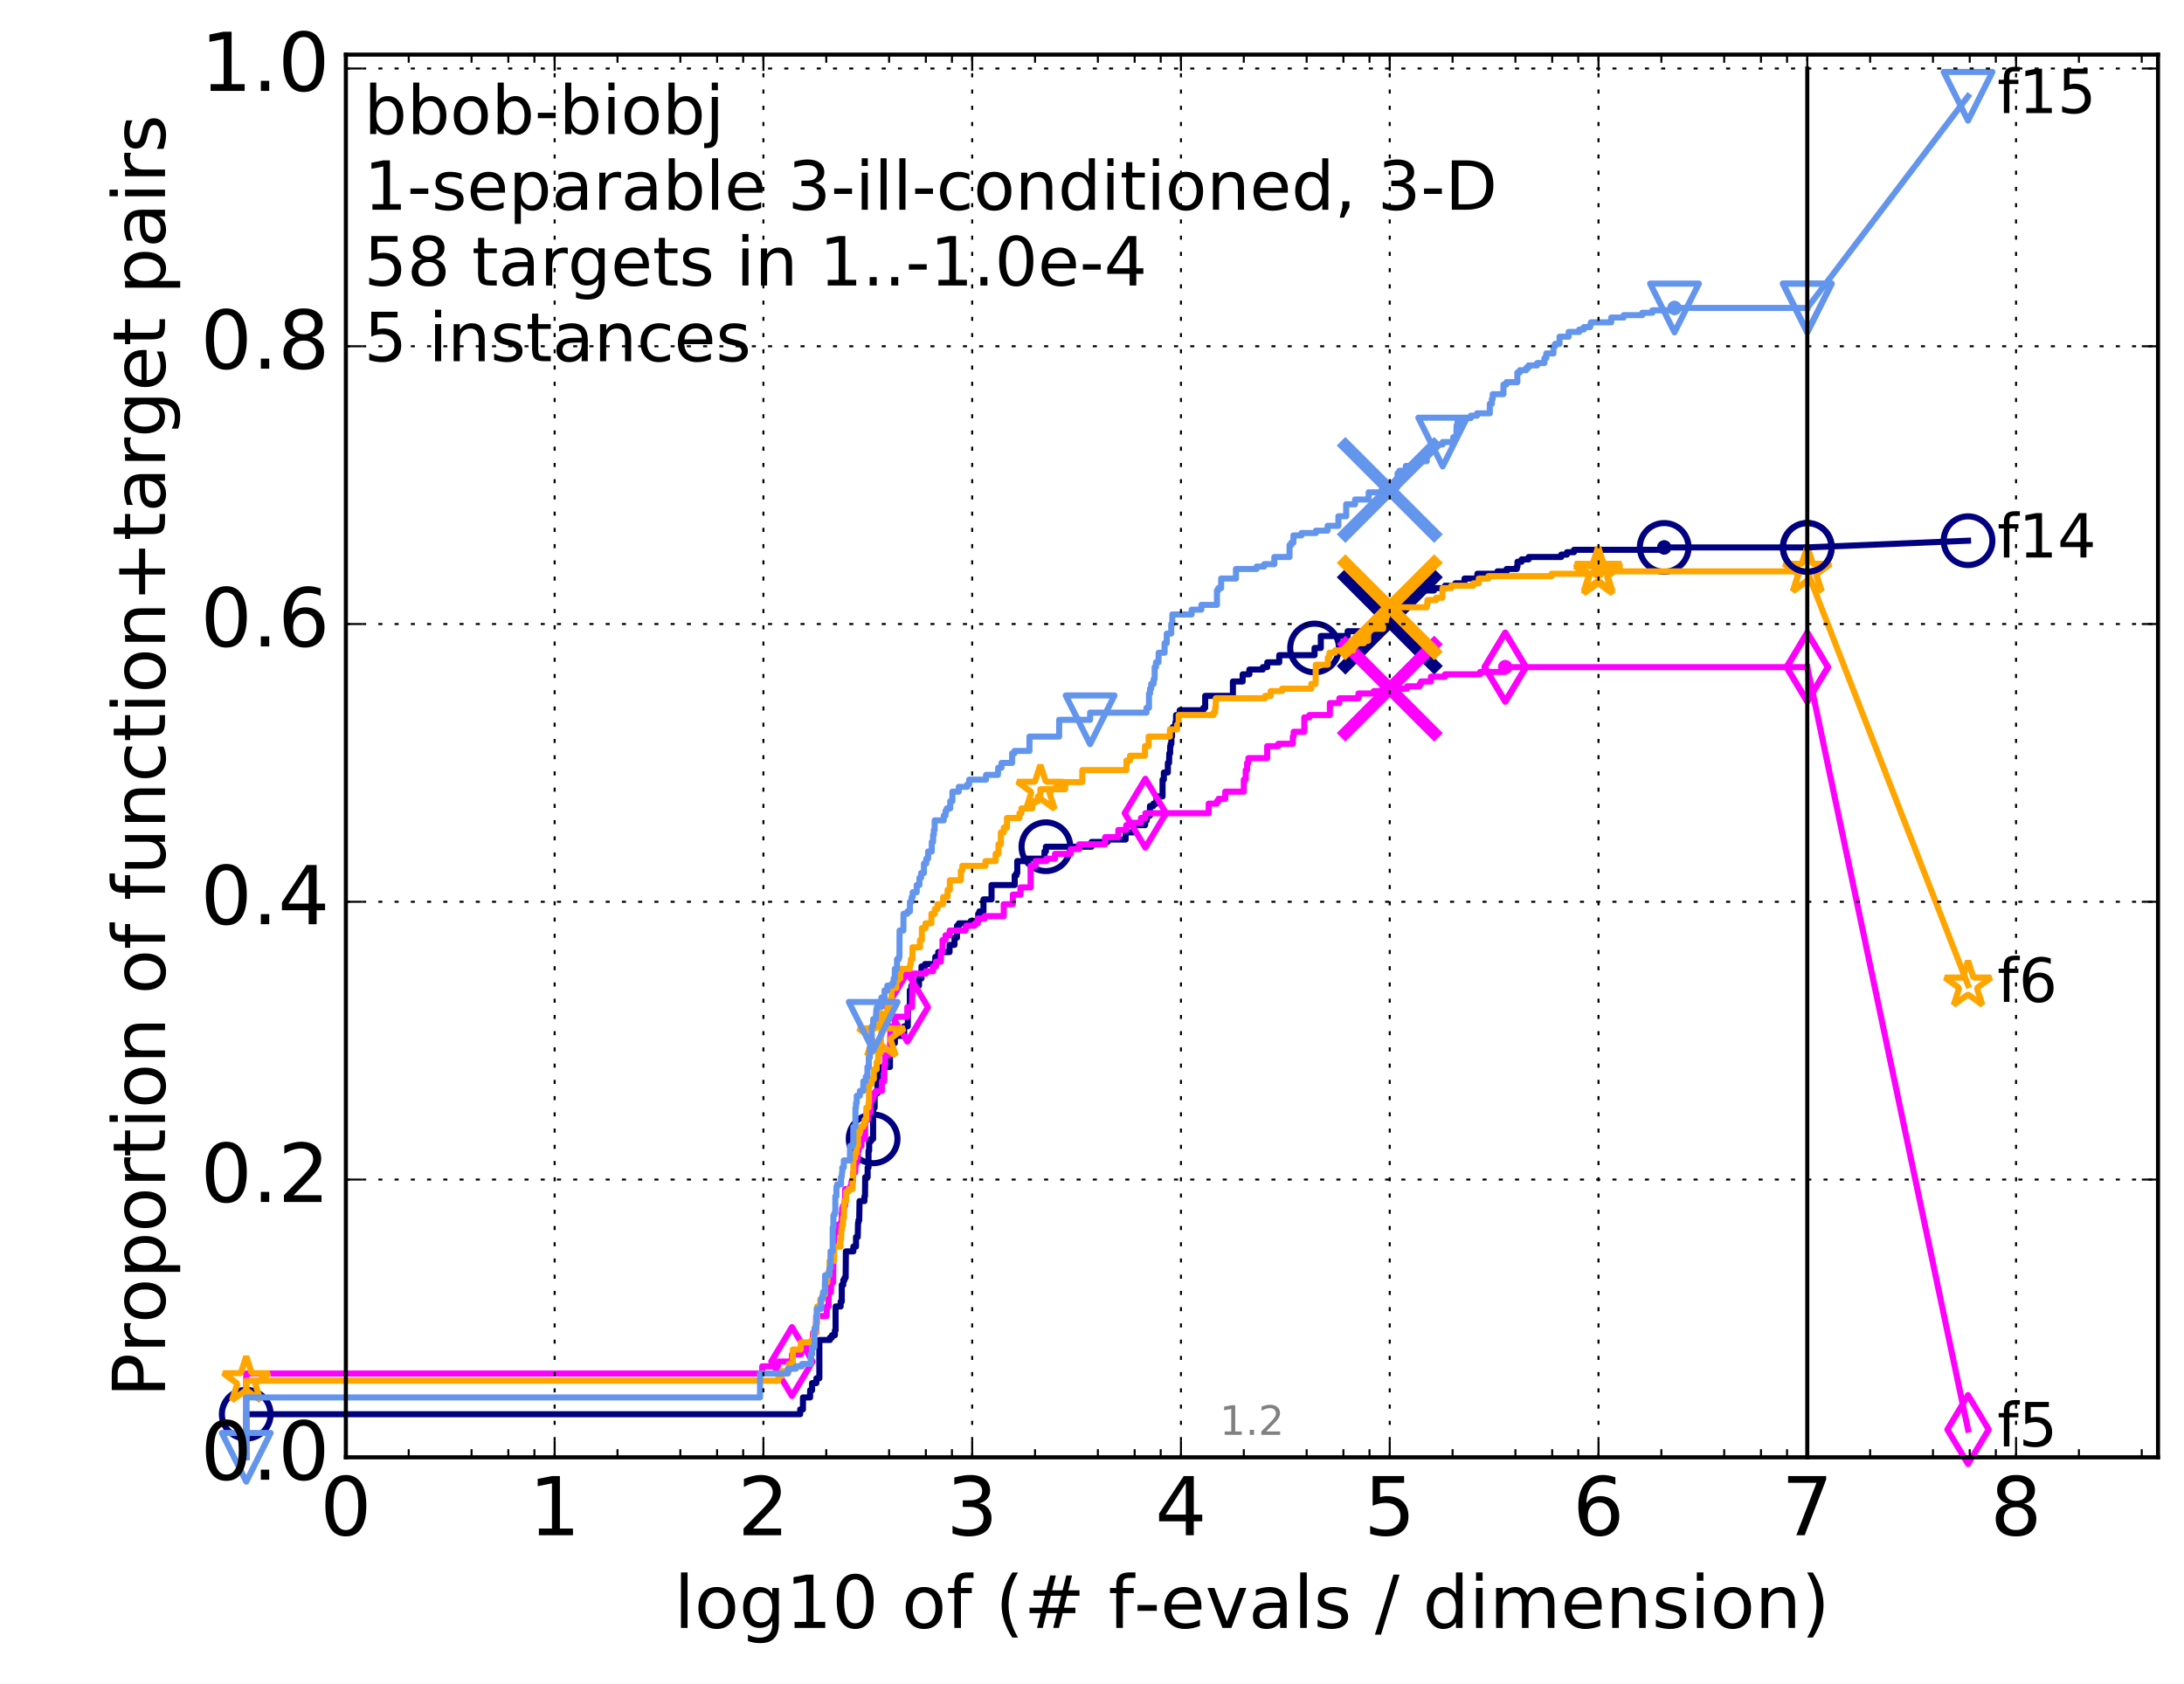 <?xml version="1.0" encoding="utf-8" standalone="no"?>
<!DOCTYPE svg PUBLIC "-//W3C//DTD SVG 1.1//EN"
  "http://www.w3.org/Graphics/SVG/1.1/DTD/svg11.dtd">
<!-- Created with matplotlib (http://matplotlib.org/) -->
<svg height="415pt" version="1.1" viewBox="0 0 538 415" width="538pt" xmlns="http://www.w3.org/2000/svg" xmlns:xlink="http://www.w3.org/1999/xlink">
 <defs>
  <style type="text/css">
*{stroke-linecap:butt;stroke-linejoin:round;stroke-miterlimit:100000;}
  </style>
 </defs>
 <g id="figure_1">
  <g id="patch_1">
   <path d="M 0 415.456 
L 538.8 415.456 
L 538.8 0 
L 0 0 
z
" style="fill:#ffffff;"/>
  </g>
  <g id="axes_1">
   <g id="patch_2">
    <path d="M 85.2 359.056 
L 531.6 359.056 
L 531.6 13.456 
L 85.2 13.456 
z
" style="fill:#ffffff;"/>
   </g>
   <g id="line2d_1">
    <defs>
     <path d="M 0 1.5 
C 0.398 1.5 0.779 1.342 1.061 1.061 
C 1.342 0.779 1.5 0.398 1.5 0 
C 1.5 -0.398 1.342 -0.779 1.061 -1.061 
C 0.779 -1.342 0.398 -1.5 0 -1.5 
C -0.398 -1.5 -0.779 -1.342 -1.061 -1.061 
C -1.342 -0.779 -1.5 -0.398 -1.5 0 
C -1.5 0.398 -1.342 0.779 -1.061 1.061 
C -0.779 1.342 -0.398 1.5 0 1.5 
z
" id="m55367510a8" style="stroke:#000080;stroke-width:0.5;"/>
    </defs>
    <g>
     <use style="fill:#000080;stroke:#000080;stroke-width:0.5;" x="409.953" xlink:href="#m55367510a8" y="134.871"/>
     <use style="fill:#000080;stroke:#000080;stroke-width:0.5;" x="409.953" xlink:href="#m55367510a8" y="134.871"/>
    </g>
   </g>
   <g id="line2d_2">
    <path d="M 60.662 359.056 
L 60.662 348.437 
L 197.113 348.437 
L 197.113 347.257 
L 197.798 347.257 
L 197.798 344.307 
L 199.556 344.307 
L 199.556 342.537 
L 200.04 342.537 
L 200.04 340.768 
L 201.103 340.768 
L 201.103 339.588 
L 201.838 339.588 
L 201.838 330.148 
L 204.45 330.148 
L 204.45 329.558 
L 204.945 329.558 
L 204.945 328.968 
L 205.667 328.968 
L 205.667 327.788 
L 205.836 327.788 
L 205.836 321.889 
L 207.077 321.889 
L 207.077 320.709 
L 207.361 320.709 
L 207.361 316.579 
L 207.735 316.579 
L 207.735 315.399 
L 208.041 315.399 
L 208.041 314.809 
L 208.313 314.809 
L 208.373 308.32 
L 210.214 308.32 
L 210.214 307.14 
L 210.867 307.14 
L 210.867 304.78 
L 211.292 304.78 
L 211.371 301.24 
L 211.475 301.24 
L 211.475 300.65 
L 211.657 300.65 
L 211.735 295.93 
L 212.94 295.93 
L 212.94 294.75 
L 213.086 294.75 
L 213.134 290.031 
L 213.732 290.031 
L 213.732 287.671 
L 213.943 287.671 
L 213.943 283.541 
L 214.106 283.541 
L 214.106 281.181 
L 214.565 281.181 
L 214.565 280.591 
L 215.082 280.591 
L 215.082 272.922 
L 215.456 272.922 
L 215.456 269.382 
L 216.144 269.382 
L 216.144 266.432 
L 216.313 266.432 
L 216.313 263.482 
L 217.117 263.482 
L 217.117 262.892 
L 219.224 262.892 
L 219.224 259.353 
L 219.371 259.353 
L 219.371 256.993 
L 220.444 256.993 
L 220.444 255.223 
L 222.733 255.223 
L 222.733 252.863 
L 223.614 252.863 
L 223.659 248.143 
L 224.123 248.143 
L 224.123 244.014 
L 224.505 244.014 
L 224.505 242.834 
L 226.389 242.834 
L 226.389 241.064 
L 226.996 241.064 
L 226.996 238.114 
L 227.864 238.114 
L 227.864 237.524 
L 230.34 237.524 
L 230.407 235.754 
L 231.122 235.754 
L 231.122 234.574 
L 233.908 234.574 
L 233.908 232.804 
L 235.126 232.804 
L 235.126 231.034 
L 235.742 231.034 
L 235.742 228.085 
L 236.212 228.085 
L 236.212 227.495 
L 239.141 227.495 
L 239.141 226.905 
L 240.969 226.905 
L 240.969 225.135 
L 241.26 225.135 
L 241.26 224.545 
L 242.268 224.545 
L 242.268 221.595 
L 244.254 221.595 
L 244.254 218.055 
L 249.955 218.055 
L 249.955 215.695 
L 250.385 215.695 
L 250.385 215.106 
L 250.589 215.106 
L 250.589 212.156 
L 252.56 212.156 
L 252.56 211.566 
L 257.298 211.566 
L 257.298 209.796 
L 257.641 209.796 
L 257.641 208.616 
L 268.894 208.616 
L 268.894 207.436 
L 272.842 207.436 
L 272.842 206.846 
L 277.281 206.846 
L 277.281 205.076 
L 279.278 205.076 
L 279.278 203.306 
L 282.085 203.306 
L 282.085 202.126 
L 282.496 202.126 
L 282.496 200.946 
L 283.28 200.946 
L 283.28 198.587 
L 284.13 198.587 
L 284.13 197.997 
L 284.877 197.997 
L 284.877 196.227 
L 286.378 196.227 
L 286.378 192.097 
L 286.702 192.097 
L 286.702 190.327 
L 287.685 190.327 
L 287.685 187.967 
L 287.984 187.967 
L 288.039 185.607 
L 288.25 185.607 
L 288.25 183.837 
L 288.378 183.837 
L 288.378 183.248 
L 288.559 183.248 
L 288.559 181.478 
L 288.717 181.478 
L 288.717 179.708 
L 288.903 179.708 
L 288.903 179.118 
L 289.547 179.118 
L 289.547 177.938 
L 289.706 177.938 
L 289.706 176.168 
L 290.609 176.168 
L 290.609 174.988 
L 296.423 174.988 
L 296.423 174.398 
L 296.88 174.398 
L 296.88 171.448 
L 303.71 171.448 
L 303.71 167.909 
L 306.111 167.909 
L 306.111 166.139 
L 307.765 166.139 
L 307.765 164.959 
L 311.077 164.959 
L 311.077 164.369 
L 312.176 164.369 
L 312.176 163.189 
L 315.128 163.189 
L 315.128 161.419 
L 323.827 161.419 
L 323.827 159.649 
L 325.365 159.649 
L 325.365 156.699 
L 331.976 156.699 
L 331.976 155.519 
L 338.422 155.519 
L 338.422 154.339 
L 339.29 154.339 
L 339.29 153.749 
L 341.941 153.749 
L 341.941 153.159 
L 343.64 153.159 
L 343.64 150.8 
L 344.276 150.8 
L 344.276 149.62 
L 346.657 149.62 
L 346.657 149.03 
L 347.863 149.03 
L 347.864 145.49 
L 353.242 145.49 
L 353.242 144.9 
L 355.955 144.9 
L 355.955 144.31 
L 358.487 144.31 
L 358.487 143.72 
L 360.759 143.72 
L 360.759 142.54 
L 363.936 142.54 
L 363.936 141.36 
L 368.882 141.36 
L 368.882 140.77 
L 371.137 140.77 
L 371.137 140.18 
L 373.644 140.18 
L 373.644 139.59 
L 373.812 139.59 
L 373.812 138.41 
L 374.825 138.41 
L 374.825 137.82 
L 376.574 137.82 
L 376.574 137.23 
L 384.596 137.23 
L 384.596 136.641 
L 386.003 136.641 
L 386.003 136.051 
L 387.734 136.051 
L 387.734 135.461 
L 409.953 135.461 
L 409.953 134.871 
L 445.2 134.871 
L 445.2 134.871 
" style="fill:none;stroke:#000080;stroke-linecap:square;stroke-width:1.5;"/>
   </g>
   <g id="line2d_3">
    <defs>
     <path d="M 0 6 
C 1.591 6 3.117 5.368 4.243 4.243 
C 5.368 3.117 6 1.591 6 0 
C 6 -1.591 5.368 -3.117 4.243 -4.243 
C 3.117 -5.368 1.591 -6 0 -6 
C -1.591 -6 -3.117 -5.368 -4.243 -4.243 
C -5.368 -3.117 -6 -1.591 -6 0 
C -6 1.591 -5.368 3.117 -4.243 4.243 
C -3.117 5.368 -1.591 6 0 6 
z
" id="mcaf7cb32c6" style="stroke:#000080;stroke-width:1.5;"/>
    </defs>
    <g>
     <use style="fill:none;stroke:#000080;stroke-width:1.5;" x="60.662" xlink:href="#mcaf7cb32c6" y="348.437"/>
     <use style="fill:none;stroke:#000080;stroke-width:1.5;" x="215.082" xlink:href="#mcaf7cb32c6" y="280.591"/>
     <use style="fill:none;stroke:#000080;stroke-width:1.5;" x="257.641" xlink:href="#mcaf7cb32c6" y="208.616"/>
     <use style="fill:none;stroke:#000080;stroke-width:1.5;" x="323.827" xlink:href="#mcaf7cb32c6" y="159.649"/>
     <use style="fill:none;stroke:#000080;stroke-width:1.5;" x="409.953" xlink:href="#mcaf7cb32c6" y="134.871"/>
     <use style="fill:none;stroke:#000080;stroke-width:1.5;" x="445.2" xlink:href="#mcaf7cb32c6" y="134.871"/>
    </g>
   </g>
   <g id="line2d_4"/>
   <g id="line2d_5">
    <path clip-path="url(#p26bf819e96)" d="M 342.352 153.159 
" style="fill:none;stroke:#000080;stroke-linecap:square;"/>
    <defs>
     <path d="M -12 12 
L 12 -12 
M -12 -12 
L 12 12 
" id="m30138a7063" style="stroke:#000080;stroke-width:3.0;"/>
    </defs>
    <g clip-path="url(#p26bf819e96)">
     <use style="fill:#000080;stroke:#000080;stroke-width:3.0;" x="342.352" xlink:href="#m30138a7063" y="153.159"/>
    </g>
   </g>
   <g id="line2d_6">
    <defs>
     <path d="M 0 1.5 
C 0.398 1.5 0.779 1.342 1.061 1.061 
C 1.342 0.779 1.5 0.398 1.5 0 
C 1.5 -0.398 1.342 -0.779 1.061 -1.061 
C 0.779 -1.342 0.398 -1.5 0 -1.5 
C -0.398 -1.5 -0.779 -1.342 -1.061 -1.061 
C -1.342 -0.779 -1.5 -0.398 -1.5 0 
C -1.5 0.398 -1.342 0.779 -1.061 1.061 
C -0.779 1.342 -0.398 1.5 0 1.5 
z
" id="maebd948622" style="stroke:#ff00ff;stroke-width:0.5;"/>
    </defs>
    <g>
     <use style="fill:#ff00ff;stroke:#ff00ff;stroke-width:0.5;" x="370.797" xlink:href="#maebd948622" y="164.369"/>
     <use style="fill:#ff00ff;stroke:#ff00ff;stroke-width:0.5;" x="370.797" xlink:href="#maebd948622" y="164.369"/>
    </g>
   </g>
   <g id="line2d_7">
    <path d="M 60.662 359.056 
L 60.662 338.408 
L 187.757 338.408 
L 187.757 336.638 
L 191.627 336.638 
L 191.627 335.458 
L 195.088 335.458 
L 195.088 333.688 
L 197.311 333.688 
L 197.311 332.508 
L 198.368 332.508 
L 198.368 331.918 
L 199.556 331.918 
L 199.556 330.738 
L 200.213 330.738 
L 200.256 328.378 
L 201.061 328.378 
L 201.061 324.249 
L 203.613 324.249 
L 203.687 321.889 
L 204.09 321.889 
L 204.126 318.349 
L 204.699 318.349 
L 204.735 315.989 
L 205.223 315.989 
L 205.326 307.14 
L 205.429 307.14 
L 205.429 305.37 
L 205.566 305.37 
L 205.566 303.6 
L 206.136 303.6 
L 206.136 301.83 
L 207.045 301.83 
L 207.045 301.24 
L 207.33 301.24 
L 207.361 298.88 
L 207.455 298.88 
L 207.455 297.7 
L 207.642 297.7 
L 207.642 297.11 
L 208.162 297.11 
L 208.193 292.981 
L 209.427 292.981 
L 209.427 292.391 
L 209.74 292.391 
L 209.74 291.211 
L 210.076 291.211 
L 210.186 288.851 
L 210.678 288.851 
L 210.786 286.491 
L 211.107 286.491 
L 211.107 285.311 
L 211.318 285.311 
L 211.318 283.541 
L 211.527 283.541 
L 211.527 282.361 
L 212.194 282.361 
L 212.194 280.591 
L 213.11 280.591 
L 213.11 275.872 
L 213.826 275.872 
L 213.826 274.102 
L 214.451 274.102 
L 214.451 271.152 
L 214.859 271.152 
L 214.859 270.562 
L 215.192 270.562 
L 215.192 269.382 
L 215.738 269.382 
L 215.738 268.792 
L 217.239 268.792 
L 217.239 266.432 
L 217.816 266.432 
L 217.855 262.303 
L 218.031 262.303 
L 218.031 259.943 
L 219.242 259.943 
L 219.353 252.863 
L 220.444 252.863 
L 220.444 250.503 
L 223.507 250.503 
L 223.507 248.143 
L 224.679 248.143 
L 224.765 242.244 
L 224.794 242.244 
L 224.794 239.884 
L 228.064 239.884 
L 228.064 239.294 
L 229.841 239.294 
L 229.841 238.114 
L 230.574 238.114 
L 230.574 236.934 
L 231.763 236.934 
L 231.763 234.574 
L 232.169 234.574 
L 232.169 231.624 
L 232.911 231.624 
L 232.911 230.445 
L 233.936 230.445 
L 233.936 229.265 
L 237.865 229.265 
L 237.865 228.675 
L 238.008 228.675 
L 238.008 228.085 
L 240.088 228.085 
L 240.088 227.495 
L 240.878 227.495 
L 240.878 226.315 
L 242.581 226.315 
L 242.581 225.725 
L 247.26 225.725 
L 247.26 222.775 
L 249.494 222.775 
L 249.494 220.415 
L 251.385 220.415 
L 251.385 218.645 
L 253.872 218.645 
L 253.872 213.336 
L 255.097 213.336 
L 255.097 212.156 
L 257.746 212.156 
L 257.746 211.566 
L 259.877 211.566 
L 259.877 210.386 
L 263.744 210.386 
L 263.744 209.206 
L 265.813 209.206 
L 265.813 208.026 
L 272.226 208.026 
L 272.226 206.256 
L 275.483 206.256 
L 275.483 204.486 
L 277.43 204.486 
L 277.43 203.306 
L 278.725 203.306 
L 278.725 202.716 
L 281.064 202.716 
L 281.064 201.536 
L 282.143 201.536 
L 282.143 200.356 
L 297.746 200.356 
L 297.746 197.997 
L 299.784 197.997 
L 299.784 197.407 
L 300.166 197.407 
L 300.166 196.817 
L 301.822 196.817 
L 301.822 195.047 
L 306.395 195.047 
L 306.395 192.097 
L 306.867 192.097 
L 306.867 189.737 
L 307.207 189.737 
L 307.207 187.967 
L 307.528 187.967 
L 307.528 186.787 
L 312.155 186.787 
L 312.155 183.837 
L 314.888 183.837 
L 314.888 183.248 
L 318.465 183.248 
L 318.465 181.478 
L 318.679 181.478 
L 318.679 180.298 
L 321.292 180.298 
L 321.292 176.758 
L 322.538 176.758 
L 322.538 176.168 
L 327.598 176.168 
L 327.598 173.218 
L 329.938 173.218 
L 329.938 172.038 
L 334.638 172.038 
L 334.638 170.858 
L 338.423 170.858 
L 338.423 170.268 
L 340.523 170.268 
L 340.523 169.678 
L 346.615 169.678 
L 346.615 169.088 
L 349.699 169.088 
L 349.699 168.498 
L 350.055 168.498 
L 350.055 167.909 
L 352.478 167.909 
L 352.478 166.729 
L 355.955 166.729 
L 355.955 166.139 
L 364.602 166.139 
L 364.602 165.549 
L 370.797 165.549 
L 370.797 164.369 
L 445.2 164.369 
L 445.2 164.369 
" style="fill:none;stroke:#ff00ff;stroke-linecap:square;stroke-width:1.5;"/>
   </g>
   <g id="line2d_8">
    <defs>
     <path d="M -0 8.485 
L 5.091 0 
L 0 -8.485 
L -5.091 -0 
z
" id="m268f6c196f" style="stroke:#ff00ff;stroke-linejoin:miter;stroke-width:1.5;"/>
    </defs>
    <g>
     <use style="fill:none;stroke:#ff00ff;stroke-linejoin:miter;stroke-width:1.5;" x="195.088" xlink:href="#m268f6c196f" y="335.458"/>
     <use style="fill:none;stroke:#ff00ff;stroke-linejoin:miter;stroke-width:1.5;" x="223.507" xlink:href="#m268f6c196f" y="248.143"/>
     <use style="fill:none;stroke:#ff00ff;stroke-linejoin:miter;stroke-width:1.5;" x="282.143" xlink:href="#m268f6c196f" y="200.356"/>
     <use style="fill:none;stroke:#ff00ff;stroke-linejoin:miter;stroke-width:1.5;" x="370.797" xlink:href="#m268f6c196f" y="164.369"/>
     <use style="fill:none;stroke:#ff00ff;stroke-linejoin:miter;stroke-width:1.5;" x="370.797" xlink:href="#m268f6c196f" y="164.369"/>
     <use style="fill:none;stroke:#ff00ff;stroke-linejoin:miter;stroke-width:1.5;" x="445.2" xlink:href="#m268f6c196f" y="164.369"/>
    </g>
   </g>
   <g id="line2d_9"/>
   <g id="line2d_10">
    <path clip-path="url(#p26bf819e96)" d="M 342.352 169.678 
" style="fill:none;stroke:#ff00ff;stroke-linecap:square;"/>
    <defs>
     <path d="M -12 12 
L 12 -12 
M -12 -12 
L 12 12 
" id="m7503ce34de" style="stroke:#ff00ff;stroke-width:3.0;"/>
    </defs>
    <g clip-path="url(#p26bf819e96)">
     <use style="fill:#ff00ff;stroke:#ff00ff;stroke-width:3.0;" x="342.352" xlink:href="#m7503ce34de" y="169.678"/>
    </g>
   </g>
   <g id="line2d_11">
    <defs>
     <path d="M 0 1.5 
C 0.398 1.5 0.779 1.342 1.061 1.061 
C 1.342 0.779 1.5 0.398 1.5 0 
C 1.5 -0.398 1.342 -0.779 1.061 -1.061 
C 0.779 -1.342 0.398 -1.5 0 -1.5 
C -0.398 -1.5 -0.779 -1.342 -1.061 -1.061 
C -1.342 -0.779 -1.5 -0.398 -1.5 0 
C -1.5 0.398 -1.342 0.779 -1.061 1.061 
C -0.779 1.342 -0.398 1.5 0 1.5 
z
" id="m98c06fdbe9" style="stroke:#ffa500;stroke-width:0.5;"/>
    </defs>
    <g>
     <use style="fill:#ffa500;stroke:#ffa500;stroke-width:0.5;" x="393.685" xlink:href="#m98c06fdbe9" y="140.77"/>
     <use style="fill:#ffa500;stroke:#ffa500;stroke-width:0.5;" x="393.685" xlink:href="#m98c06fdbe9" y="140.77"/>
    </g>
   </g>
   <g id="line2d_12">
    <path d="M 60.662 359.056 
L 60.662 340.178 
L 191.754 340.178 
L 191.754 338.998 
L 192.62 338.998 
L 192.62 337.818 
L 194.371 337.818 
L 194.371 336.048 
L 195.305 336.048 
L 195.305 332.508 
L 197.262 332.508 
L 197.262 330.738 
L 199.909 330.738 
L 199.909 330.148 
L 200.428 330.148 
L 200.428 328.378 
L 200.978 328.378 
L 200.978 326.018 
L 201.309 326.018 
L 201.309 321.889 
L 202.077 321.889 
L 202.077 320.119 
L 202.666 320.119 
L 202.666 318.939 
L 203.201 318.939 
L 203.201 315.989 
L 203.798 315.989 
L 203.908 313.629 
L 204.307 313.629 
L 204.343 310.679 
L 205.463 310.679 
L 205.498 307.14 
L 207.045 307.14 
L 207.045 305.37 
L 207.204 305.37 
L 207.267 303.01 
L 207.424 303.01 
L 207.424 301.83 
L 207.673 301.83 
L 207.673 300.06 
L 207.888 300.06 
L 207.95 295.93 
L 208.463 295.93 
L 208.463 293.571 
L 209.052 293.571 
L 209.052 292.981 
L 210.02 292.981 
L 210.103 289.441 
L 210.214 289.441 
L 210.214 285.311 
L 210.624 285.311 
L 210.624 284.131 
L 211.001 284.131 
L 211.001 282.361 
L 211.371 282.361 
L 211.371 278.821 
L 211.94 278.821 
L 211.94 277.642 
L 212.669 277.642 
L 212.669 277.052 
L 212.964 277.052 
L 212.964 275.872 
L 213.399 275.872 
L 213.399 272.922 
L 213.943 272.922 
L 213.943 271.742 
L 214.06 271.742 
L 214.06 267.022 
L 214.746 267.022 
L 214.746 265.842 
L 215.259 265.842 
L 215.259 263.482 
L 215.953 263.482 
L 215.953 261.713 
L 216.334 261.713 
L 216.334 259.353 
L 216.975 259.353 
L 216.995 255.223 
L 217.117 255.223 
L 217.117 252.863 
L 217.776 252.863 
L 217.776 251.093 
L 218.607 251.093 
L 218.607 248.143 
L 219.076 248.143 
L 219.076 246.374 
L 219.626 246.374 
L 219.626 243.424 
L 220.791 243.424 
L 220.791 241.654 
L 221.2 241.654 
L 221.2 241.064 
L 221.783 241.064 
L 221.783 238.704 
L 224.093 238.704 
L 224.093 238.114 
L 224.212 238.114 
L 224.212 237.524 
L 224.373 237.524 
L 224.373 236.344 
L 224.765 236.344 
L 224.765 233.394 
L 226.628 233.394 
L 226.628 231.624 
L 227.087 231.624 
L 227.087 228.675 
L 227.977 228.675 
L 227.977 227.495 
L 229.436 227.495 
L 229.436 225.135 
L 230.284 225.135 
L 230.284 223.955 
L 230.948 223.955 
L 230.948 222.775 
L 232.334 222.775 
L 232.334 221.005 
L 233.425 221.005 
L 233.425 219.235 
L 233.984 219.235 
L 233.984 216.875 
L 236.69 216.875 
L 236.69 214.516 
L 237.041 214.516 
L 237.041 213.336 
L 242.749 213.336 
L 242.749 212.156 
L 245.26 212.156 
L 245.26 210.386 
L 245.956 210.386 
L 245.956 208.026 
L 246.555 208.026 
L 246.555 205.076 
L 247.281 205.076 
L 247.281 203.896 
L 248.05 203.896 
L 248.05 201.536 
L 251.126 201.536 
L 251.126 200.356 
L 251.607 200.356 
L 251.607 199.177 
L 254.275 199.177 
L 254.275 197.407 
L 255.671 197.407 
L 255.671 196.227 
L 256.279 196.227 
L 256.279 194.457 
L 262.392 194.457 
L 262.392 192.687 
L 266.603 192.687 
L 266.603 189.737 
L 277.479 189.737 
L 277.479 187.377 
L 278.367 187.377 
L 278.367 186.197 
L 282.045 186.197 
L 282.045 183.837 
L 282.936 183.837 
L 282.936 181.478 
L 288.181 181.478 
L 288.181 179.708 
L 289.978 179.708 
L 289.978 178.528 
L 290.35 178.528 
L 290.35 176.168 
L 298.935 176.168 
L 298.935 175.578 
L 299.322 175.578 
L 299.322 174.398 
L 299.473 174.398 
L 299.473 172.038 
L 311.665 172.038 
L 311.665 171.448 
L 313.015 171.448 
L 313.015 170.268 
L 315.823 170.268 
L 315.823 169.678 
L 323.02 169.678 
L 323.02 168.498 
L 324.072 168.498 
L 324.123 163.779 
L 327.094 163.779 
L 327.094 162.009 
L 327.493 162.009 
L 327.493 160.829 
L 328.867 160.829 
L 328.867 160.239 
L 333.324 160.239 
L 333.324 158.469 
L 335.985 158.469 
L 335.985 157.879 
L 337.023 157.879 
L 337.023 154.929 
L 340.705 154.929 
L 340.705 153.159 
L 341.38 153.159 
L 341.38 151.98 
L 341.654 151.98 
L 341.654 149.62 
L 351.483 149.62 
L 351.483 149.03 
L 351.617 149.03 
L 351.617 147.85 
L 353.772 147.85 
L 353.772 147.26 
L 355.328 147.26 
L 355.328 144.9 
L 357.487 144.9 
L 357.487 144.31 
L 362.943 144.31 
L 362.943 143.72 
L 364.266 143.72 
L 364.266 142.54 
L 366.659 142.54 
L 366.659 141.95 
L 382.212 141.95 
L 382.212 141.36 
L 393.685 141.36 
L 393.685 140.77 
L 445.2 140.77 
L 445.2 140.77 
" style="fill:none;stroke:#ffa500;stroke-linecap:square;stroke-width:1.5;"/>
   </g>
   <g id="line2d_13">
    <defs>
     <path d="M 0 -6 
L -1.347 -1.854 
L -5.706 -1.854 
L -2.18 0.708 
L -3.527 4.854 
L -0 2.292 
L 3.527 4.854 
L 2.18 0.708 
L 5.706 -1.854 
L 1.347 -1.854 
z
" id="m623e35f73c" style="stroke:#ffa500;stroke-linejoin:bevel;stroke-width:1.5;"/>
    </defs>
    <g>
     <use style="fill:none;stroke:#ffa500;stroke-linejoin:bevel;stroke-width:1.5;" x="60.662" xlink:href="#m623e35f73c" y="340.178"/>
     <use style="fill:none;stroke:#ffa500;stroke-linejoin:bevel;stroke-width:1.5;" x="217.117" xlink:href="#m623e35f73c" y="255.223"/>
     <use style="fill:none;stroke:#ffa500;stroke-linejoin:bevel;stroke-width:1.5;" x="256.279" xlink:href="#m623e35f73c" y="194.457"/>
     <use style="fill:none;stroke:#ffa500;stroke-linejoin:bevel;stroke-width:1.5;" x="393.685" xlink:href="#m623e35f73c" y="141.36"/>
     <use style="fill:none;stroke:#ffa500;stroke-linejoin:bevel;stroke-width:1.5;" x="393.685" xlink:href="#m623e35f73c" y="140.77"/>
     <use style="fill:none;stroke:#ffa500;stroke-linejoin:bevel;stroke-width:1.5;" x="445.2" xlink:href="#m623e35f73c" y="140.77"/>
    </g>
   </g>
   <g id="line2d_14"/>
   <g id="line2d_15">
    <path clip-path="url(#p26bf819e96)" d="M 342.351 149.62 
" style="fill:none;stroke:#ffa500;stroke-linecap:square;"/>
    <defs>
     <path d="M -12 12 
L 12 -12 
M -12 -12 
L 12 12 
" id="m6306336596" style="stroke:#ffa500;stroke-width:3.0;"/>
    </defs>
    <g clip-path="url(#p26bf819e96)">
     <use style="fill:#ffa500;stroke:#ffa500;stroke-width:3.0;" x="342.351" xlink:href="#m6306336596" y="149.62"/>
    </g>
   </g>
   <g id="line2d_16">
    <defs>
     <path d="M 0 1.5 
C 0.398 1.5 0.779 1.342 1.061 1.061 
C 1.342 0.779 1.5 0.398 1.5 0 
C 1.5 -0.398 1.342 -0.779 1.061 -1.061 
C 0.779 -1.342 0.398 -1.5 0 -1.5 
C -0.398 -1.5 -0.779 -1.342 -1.061 -1.061 
C -1.342 -0.779 -1.5 -0.398 -1.5 0 
C -1.5 0.398 -1.342 0.779 -1.061 1.061 
C -0.779 1.342 -0.398 1.5 0 1.5 
z
" id="m3032710730" style="stroke:#6495ed;stroke-width:0.5;"/>
    </defs>
    <g>
     <use style="fill:#6495ed;stroke:#6495ed;stroke-width:0.5;" x="412.492" xlink:href="#m3032710730" y="75.874"/>
     <use style="fill:#6495ed;stroke:#6495ed;stroke-width:0.5;" x="412.492" xlink:href="#m3032710730" y="75.874"/>
    </g>
   </g>
   <g id="line2d_17">
    <path d="M 60.662 359.056 
L 60.662 344.307 
L 187.223 344.307 
L 187.223 338.408 
L 194.088 338.408 
L 194.088 337.228 
L 196.046 337.228 
L 196.046 336.638 
L 197.556 336.638 
L 197.556 336.048 
L 199.733 336.048 
L 199.733 333.688 
L 200.04 333.688 
L 200.04 331.918 
L 200.641 331.918 
L 200.641 327.198 
L 201.061 327.198 
L 201.061 324.249 
L 201.185 324.249 
L 201.185 322.479 
L 202.275 322.479 
L 202.275 320.119 
L 202.471 320.119 
L 202.471 319.529 
L 202.743 319.529 
L 202.743 318.349 
L 203.239 318.349 
L 203.239 314.219 
L 204.307 314.219 
L 204.307 312.449 
L 204.593 312.449 
L 204.593 308.32 
L 205.119 308.32 
L 205.119 302.42 
L 205.292 302.42 
L 205.292 299.47 
L 205.532 299.47 
L 205.532 298.88 
L 205.769 298.88 
L 205.769 294.75 
L 206.037 294.75 
L 206.037 292.391 
L 206.235 292.391 
L 206.235 291.801 
L 207.172 291.801 
L 207.172 290.031 
L 207.33 290.031 
L 207.424 288.851 
L 207.486 288.851 
L 207.486 287.671 
L 207.858 287.671 
L 207.858 285.901 
L 209.37 285.901 
L 209.399 282.361 
L 210.048 282.361 
L 210.048 281.771 
L 210.214 281.771 
L 210.214 277.642 
L 210.732 277.642 
L 210.732 272.922 
L 210.867 272.922 
L 210.867 271.742 
L 211.054 271.742 
L 211.054 269.972 
L 211.812 269.972 
L 211.812 268.792 
L 212.669 268.792 
L 212.669 266.432 
L 213.279 266.432 
L 213.279 265.252 
L 213.685 265.252 
L 213.685 262.892 
L 214.013 262.892 
L 214.013 260.533 
L 214.291 260.533 
L 214.291 258.173 
L 214.724 258.173 
L 214.746 252.863 
L 215.104 252.863 
L 215.104 251.093 
L 215.76 251.093 
L 215.867 248.733 
L 215.995 248.733 
L 215.995 248.143 
L 217.117 248.143 
L 217.117 245.784 
L 217.894 245.784 
L 217.894 244.014 
L 218.588 244.014 
L 218.588 242.834 
L 219.771 242.834 
L 219.771 242.244 
L 220.128 242.244 
L 220.128 241.064 
L 220.427 241.064 
L 220.427 238.704 
L 220.962 238.704 
L 220.962 236.344 
L 221.418 236.344 
L 221.418 235.754 
L 221.568 235.754 
L 221.601 229.265 
L 222.543 229.265 
L 222.575 225.135 
L 223.523 225.135 
L 223.523 224.545 
L 224.153 224.545 
L 224.153 222.185 
L 224.563 222.185 
L 224.563 221.005 
L 224.837 221.005 
L 224.837 219.825 
L 225.819 219.825 
L 225.819 218.055 
L 226.495 218.055 
L 226.495 216.285 
L 226.905 216.285 
L 226.905 215.106 
L 227.6 215.106 
L 227.6 212.746 
L 228.175 212.746 
L 228.175 211.566 
L 228.628 211.566 
L 228.628 209.796 
L 229.529 209.796 
L 229.529 207.436 
L 229.853 207.436 
L 229.853 205.666 
L 230.047 205.666 
L 230.047 204.486 
L 230.239 204.486 
L 230.239 202.126 
L 232.487 202.126 
L 232.487 200.946 
L 232.921 200.946 
L 232.921 199.766 
L 233.219 199.766 
L 233.219 199.177 
L 234.07 199.177 
L 234.07 197.407 
L 234.613 197.407 
L 234.613 195.047 
L 236.186 195.047 
L 236.186 193.867 
L 238.269 193.867 
L 238.269 193.277 
L 238.744 193.277 
L 238.744 192.097 
L 242.903 192.097 
L 242.903 190.917 
L 245.827 190.917 
L 245.9 189.147 
L 246.712 189.147 
L 246.712 187.967 
L 249.322 187.967 
L 249.322 185.607 
L 249.909 185.607 
L 249.909 185.017 
L 253.593 185.017 
L 253.593 181.478 
L 260.916 181.478 
L 260.916 177.348 
L 268.532 177.348 
L 268.532 175.578 
L 282.422 175.578 
L 282.422 174.398 
L 283.04 174.398 
L 283.04 170.858 
L 283.31 170.858 
L 283.31 169.678 
L 283.583 169.678 
L 283.583 168.498 
L 284.181 168.498 
L 284.181 167.319 
L 284.428 167.319 
L 284.428 164.369 
L 284.756 164.369 
L 284.756 163.189 
L 285.38 163.189 
L 285.427 160.829 
L 286.877 160.829 
L 286.877 158.469 
L 287.416 158.469 
L 287.416 156.109 
L 288.526 156.109 
L 288.526 153.749 
L 288.787 153.749 
L 288.787 151.39 
L 293.541 151.39 
L 293.541 150.21 
L 295.943 150.21 
L 295.943 149.03 
L 299.777 149.03 
L 299.777 145.49 
L 300.105 145.49 
L 300.105 144.9 
L 300.812 144.9 
L 300.812 142.54 
L 304.461 142.54 
L 304.461 140.18 
L 309.552 140.18 
L 309.552 139.59 
L 311.415 139.59 
L 311.415 139 
L 313.918 139 
L 313.918 137.23 
L 317.66 137.23 
L 317.66 134.281 
L 318.096 134.281 
L 318.096 133.691 
L 318.619 133.691 
L 318.619 131.921 
L 320.587 131.921 
L 320.587 131.331 
L 324.153 131.331 
L 324.153 130.741 
L 327.034 130.741 
L 327.034 129.561 
L 329.699 129.561 
L 329.699 127.201 
L 331.617 127.201 
L 331.617 124.251 
L 333.802 124.251 
L 333.802 123.071 
L 337.153 123.071 
L 337.153 121.301 
L 340.319 121.301 
L 340.319 120.712 
L 342.696 120.712 
L 342.696 120.122 
L 344.141 120.122 
L 344.141 117.762 
L 344.273 117.762 
L 344.273 116.582 
L 344.731 116.582 
L 344.731 115.992 
L 346.296 115.992 
L 346.297 114.812 
L 348.848 114.812 
L 348.848 113.632 
L 351.462 113.632 
L 351.462 110.682 
L 353.105 110.682 
L 353.105 110.092 
L 353.965 110.092 
L 353.965 109.502 
L 355.385 109.502 
L 355.385 108.912 
L 357.981 108.912 
L 357.981 107.732 
L 358.746 107.732 
L 358.814 104.783 
L 359.055 104.783 
L 359.055 103.603 
L 359.893 103.603 
L 359.893 103.013 
L 362.299 103.013 
L 362.299 102.423 
L 363.851 102.423 
L 363.851 101.833 
L 367.004 101.833 
L 367.004 99.473 
L 367.502 99.473 
L 367.502 98.293 
L 367.711 98.293 
L 367.711 97.113 
L 370.356 97.113 
L 370.356 94.753 
L 371.075 94.753 
L 371.075 94.163 
L 373.776 94.163 
L 373.776 91.803 
L 374.368 91.803 
L 374.368 91.213 
L 375.964 91.213 
L 375.964 90.623 
L 376.525 90.623 
L 376.525 90.033 
L 378.668 90.033 
L 378.668 89.444 
L 380.442 89.444 
L 380.442 88.264 
L 380.903 88.264 
L 380.903 87.084 
L 382.679 87.084 
L 382.679 85.314 
L 383.079 85.314 
L 383.079 84.724 
L 384.171 84.724 
L 384.171 82.954 
L 386.422 82.954 
L 386.422 81.774 
L 389.028 81.774 
L 389.028 81.184 
L 390.16 81.184 
L 390.16 80.594 
L 391.704 80.594 
L 391.704 80.004 
L 391.901 80.004 
L 391.901 79.414 
L 396.909 79.414 
L 396.909 78.234 
L 399.969 78.234 
L 399.969 77.644 
L 404.546 77.644 
L 404.546 77.054 
L 407.047 77.054 
L 407.047 76.464 
L 412.492 76.464 
L 412.492 75.874 
L 445.2 75.874 
L 445.2 75.874 
" style="fill:none;stroke:#6495ed;stroke-linecap:square;stroke-width:1.5;"/>
   </g>
   <g id="line2d_18">
    <defs>
     <path d="M -0 6 
L 6 -6 
L -6 -6 
z
" id="m959dae4117" style="stroke:#6495ed;stroke-linejoin:miter;stroke-width:1.5;"/>
    </defs>
    <g>
     <use style="fill:none;stroke:#6495ed;stroke-linejoin:miter;stroke-width:1.5;" x="60.662" xlink:href="#m959dae4117" y="359.056"/>
     <use style="fill:none;stroke:#6495ed;stroke-linejoin:miter;stroke-width:1.5;" x="215.104" xlink:href="#m959dae4117" y="252.863"/>
     <use style="fill:none;stroke:#6495ed;stroke-linejoin:miter;stroke-width:1.5;" x="268.532" xlink:href="#m959dae4117" y="177.348"/>
     <use style="fill:none;stroke:#6495ed;stroke-linejoin:miter;stroke-width:1.5;" x="355.385" xlink:href="#m959dae4117" y="108.912"/>
     <use style="fill:none;stroke:#6495ed;stroke-linejoin:miter;stroke-width:1.5;" x="412.492" xlink:href="#m959dae4117" y="75.874"/>
     <use style="fill:none;stroke:#6495ed;stroke-linejoin:miter;stroke-width:1.5;" x="445.2" xlink:href="#m959dae4117" y="75.874"/>
    </g>
   </g>
   <g id="line2d_19"/>
   <g id="line2d_20">
    <path clip-path="url(#p26bf819e96)" d="M 342.351 120.712 
" style="fill:none;stroke:#6495ed;stroke-linecap:square;"/>
    <defs>
     <path d="M -12 12 
L 12 -12 
M -12 -12 
L 12 12 
" id="m782b6b3b01" style="stroke:#6495ed;stroke-width:3.0;"/>
    </defs>
    <g clip-path="url(#p26bf819e96)">
     <use style="fill:#6495ed;stroke:#6495ed;stroke-width:3.0;" x="342.351" xlink:href="#m782b6b3b01" y="120.712"/>
    </g>
   </g>
   <g id="line2d_21">
    <path d="M 445.2 164.369 
L 484.8 352.213 
" style="fill:none;stroke:#ff00ff;stroke-linecap:square;stroke-width:1.5;"/>
    <g>
     <use style="fill:none;stroke:#ff00ff;stroke-linejoin:miter;stroke-width:1.5;" x="445.2" xlink:href="#m268f6c196f" y="164.369"/>
     <use style="fill:none;stroke:#ff00ff;stroke-linejoin:miter;stroke-width:1.5;" x="484.8" xlink:href="#m268f6c196f" y="352.213"/>
    </g>
   </g>
   <g id="line2d_22">
    <path d="M 445.2 140.77 
L 484.8 242.716 
" style="fill:none;stroke:#ffa500;stroke-linecap:square;stroke-width:1.5;"/>
    <g>
     <use style="fill:none;stroke:#ffa500;stroke-linejoin:bevel;stroke-width:1.5;" x="445.2" xlink:href="#m623e35f73c" y="140.77"/>
     <use style="fill:none;stroke:#ffa500;stroke-linejoin:bevel;stroke-width:1.5;" x="484.8" xlink:href="#m623e35f73c" y="242.716"/>
    </g>
   </g>
   <g id="line2d_23">
    <path d="M 445.2 134.871 
L 484.8 133.219 
" style="fill:none;stroke:#000080;stroke-linecap:square;stroke-width:1.5;"/>
    <g>
     <use style="fill:none;stroke:#000080;stroke-width:1.5;" x="445.2" xlink:href="#mcaf7cb32c6" y="134.871"/>
     <use style="fill:none;stroke:#000080;stroke-width:1.5;" x="484.8" xlink:href="#mcaf7cb32c6" y="133.219"/>
    </g>
   </g>
   <g id="line2d_24">
    <path d="M 445.2 75.874 
L 484.8 23.722 
" style="fill:none;stroke:#6495ed;stroke-linecap:square;stroke-width:1.5;"/>
    <g>
     <use style="fill:none;stroke:#6495ed;stroke-linejoin:miter;stroke-width:1.5;" x="445.2" xlink:href="#m959dae4117" y="75.874"/>
     <use style="fill:none;stroke:#6495ed;stroke-linejoin:miter;stroke-width:1.5;" x="484.8" xlink:href="#m959dae4117" y="23.722"/>
    </g>
   </g>
   <g id="line2d_25">
    <path d="M 445.2 359.056 
L 445.2 16.878 
" style="fill:none;stroke:#000000;stroke-linecap:square;"/>
   </g>
   <g id="patch_3">
    <path d="M 85.2 13.456 
L 531.6 13.456 
" style="fill:none;stroke:#000000;stroke-linecap:square;stroke-linejoin:miter;"/>
   </g>
   <g id="patch_4">
    <path d="M 531.6 359.056 
L 531.6 13.456 
" style="fill:none;stroke:#000000;stroke-linecap:square;stroke-linejoin:miter;"/>
   </g>
   <g id="patch_5">
    <path d="M 85.2 359.056 
L 531.6 359.056 
" style="fill:none;stroke:#000000;stroke-linecap:square;stroke-linejoin:miter;"/>
   </g>
   <g id="patch_6">
    <path d="M 85.2 359.056 
L 85.2 13.456 
" style="fill:none;stroke:#000000;stroke-linecap:square;stroke-linejoin:miter;"/>
   </g>
   <g id="matplotlib.axis_1">
    <g id="xtick_1">
     <g id="line2d_26">
      <path clip-path="url(#p26bf819e96)" d="M 85.2 359.056 
L 85.2 13.456 
" style="fill:none;stroke:#000000;stroke-dasharray:1,3;stroke-dashoffset:0.0;stroke-width:0.5;"/>
     </g>
     <g id="line2d_27">
      <defs>
       <path d="M 0 0 
L 0 -4 
" id="m01f8435603" style="stroke:#000000;stroke-width:0.5;"/>
      </defs>
      <g>
       <use style="stroke:#000000;stroke-width:0.5;" x="85.2" xlink:href="#m01f8435603" y="359.056"/>
      </g>
     </g>
     <g id="line2d_28">
      <defs>
       <path d="M 0 0 
L 0 4 
" id="m43db18a20d" style="stroke:#000000;stroke-width:0.5;"/>
      </defs>
      <g>
       <use style="stroke:#000000;stroke-width:0.5;" x="85.2" xlink:href="#m43db18a20d" y="13.456"/>
      </g>
     </g>
     <g id="text_1">
      <!-- 0 -->
      <defs>
       <path d="M 31.781 66.406 
Q 24.172 66.406 20.328 58.906 
Q 16.5 51.422 16.5 36.375 
Q 16.5 21.391 20.328 13.891 
Q 24.172 6.391 31.781 6.391 
Q 39.453 6.391 43.281 13.891 
Q 47.125 21.391 47.125 36.375 
Q 47.125 51.422 43.281 58.906 
Q 39.453 66.406 31.781 66.406 
M 31.781 74.219 
Q 44.047 74.219 50.516 64.516 
Q 56.984 54.828 56.984 36.375 
Q 56.984 17.969 50.516 8.266 
Q 44.047 -1.422 31.781 -1.422 
Q 19.531 -1.422 13.062 8.266 
Q 6.594 17.969 6.594 36.375 
Q 6.594 54.828 13.062 64.516 
Q 19.531 74.219 31.781 74.219 
" id="BitstreamVeraSans-Roman-30"/>
      </defs>
      <g transform="translate(78.838 378.253)scale(0.2 -0.2)">
       <use xlink:href="#BitstreamVeraSans-Roman-30"/>
      </g>
     </g>
    </g>
    <g id="xtick_2">
     <g id="line2d_29">
      <path clip-path="url(#p26bf819e96)" d="M 136.629 359.056 
L 136.629 13.456 
" style="fill:none;stroke:#000000;stroke-dasharray:1,3;stroke-dashoffset:0.0;stroke-width:0.5;"/>
     </g>
     <g id="line2d_30">
      <g>
       <use style="stroke:#000000;stroke-width:0.5;" x="136.629" xlink:href="#m01f8435603" y="359.056"/>
      </g>
     </g>
     <g id="line2d_31">
      <g>
       <use style="stroke:#000000;stroke-width:0.5;" x="136.629" xlink:href="#m43db18a20d" y="13.456"/>
      </g>
     </g>
     <g id="text_2">
      <!-- 1 -->
      <defs>
       <path d="M 12.406 8.297 
L 28.516 8.297 
L 28.516 63.922 
L 10.984 60.406 
L 10.984 69.391 
L 28.422 72.906 
L 38.281 72.906 
L 38.281 8.297 
L 54.391 8.297 
L 54.391 0 
L 12.406 0 
z
" id="BitstreamVeraSans-Roman-31"/>
      </defs>
      <g transform="translate(130.266 378.253)scale(0.2 -0.2)">
       <use xlink:href="#BitstreamVeraSans-Roman-31"/>
      </g>
     </g>
    </g>
    <g id="xtick_3">
     <g id="line2d_32">
      <path clip-path="url(#p26bf819e96)" d="M 188.057 359.056 
L 188.057 13.456 
" style="fill:none;stroke:#000000;stroke-dasharray:1,3;stroke-dashoffset:0.0;stroke-width:0.5;"/>
     </g>
     <g id="line2d_33">
      <g>
       <use style="stroke:#000000;stroke-width:0.5;" x="188.057" xlink:href="#m01f8435603" y="359.056"/>
      </g>
     </g>
     <g id="line2d_34">
      <g>
       <use style="stroke:#000000;stroke-width:0.5;" x="188.057" xlink:href="#m43db18a20d" y="13.456"/>
      </g>
     </g>
     <g id="text_3">
      <!-- 2 -->
      <defs>
       <path d="M 19.188 8.297 
L 53.609 8.297 
L 53.609 0 
L 7.328 0 
L 7.328 8.297 
Q 12.938 14.109 22.625 23.891 
Q 32.328 33.688 34.812 36.531 
Q 39.547 41.844 41.422 45.531 
Q 43.312 49.219 43.312 52.781 
Q 43.312 58.594 39.234 62.25 
Q 35.156 65.922 28.609 65.922 
Q 23.969 65.922 18.812 64.312 
Q 13.672 62.703 7.812 59.422 
L 7.812 69.391 
Q 13.766 71.781 18.938 73 
Q 24.125 74.219 28.422 74.219 
Q 39.75 74.219 46.484 68.547 
Q 53.219 62.891 53.219 53.422 
Q 53.219 48.922 51.531 44.891 
Q 49.859 40.875 45.406 35.406 
Q 44.188 33.984 37.641 27.219 
Q 31.109 20.453 19.188 8.297 
" id="BitstreamVeraSans-Roman-32"/>
      </defs>
      <g transform="translate(181.695 378.253)scale(0.2 -0.2)">
       <use xlink:href="#BitstreamVeraSans-Roman-32"/>
      </g>
     </g>
    </g>
    <g id="xtick_4">
     <g id="line2d_35">
      <path clip-path="url(#p26bf819e96)" d="M 239.486 359.056 
L 239.486 13.456 
" style="fill:none;stroke:#000000;stroke-dasharray:1,3;stroke-dashoffset:0.0;stroke-width:0.5;"/>
     </g>
     <g id="line2d_36">
      <g>
       <use style="stroke:#000000;stroke-width:0.5;" x="239.486" xlink:href="#m01f8435603" y="359.056"/>
      </g>
     </g>
     <g id="line2d_37">
      <g>
       <use style="stroke:#000000;stroke-width:0.5;" x="239.486" xlink:href="#m43db18a20d" y="13.456"/>
      </g>
     </g>
     <g id="text_4">
      <!-- 3 -->
      <defs>
       <path d="M 40.578 39.312 
Q 47.656 37.797 51.625 33 
Q 55.609 28.219 55.609 21.188 
Q 55.609 10.406 48.188 4.484 
Q 40.766 -1.422 27.094 -1.422 
Q 22.516 -1.422 17.656 -0.516 
Q 12.797 0.391 7.625 2.203 
L 7.625 11.719 
Q 11.719 9.328 16.594 8.109 
Q 21.484 6.891 26.812 6.891 
Q 36.078 6.891 40.938 10.547 
Q 45.797 14.203 45.797 21.188 
Q 45.797 27.641 41.281 31.266 
Q 36.766 34.906 28.719 34.906 
L 20.219 34.906 
L 20.219 43.016 
L 29.109 43.016 
Q 36.375 43.016 40.234 45.922 
Q 44.094 48.828 44.094 54.297 
Q 44.094 59.906 40.109 62.906 
Q 36.141 65.922 28.719 65.922 
Q 24.656 65.922 20.016 65.031 
Q 15.375 64.156 9.812 62.312 
L 9.812 71.094 
Q 15.438 72.656 20.344 73.438 
Q 25.25 74.219 29.594 74.219 
Q 40.828 74.219 47.359 69.109 
Q 53.906 64.016 53.906 55.328 
Q 53.906 49.266 50.438 45.094 
Q 46.969 40.922 40.578 39.312 
" id="BitstreamVeraSans-Roman-33"/>
      </defs>
      <g transform="translate(233.123 378.253)scale(0.2 -0.2)">
       <use xlink:href="#BitstreamVeraSans-Roman-33"/>
      </g>
     </g>
    </g>
    <g id="xtick_5">
     <g id="line2d_38">
      <path clip-path="url(#p26bf819e96)" d="M 290.914 359.056 
L 290.914 13.456 
" style="fill:none;stroke:#000000;stroke-dasharray:1,3;stroke-dashoffset:0.0;stroke-width:0.5;"/>
     </g>
     <g id="line2d_39">
      <g>
       <use style="stroke:#000000;stroke-width:0.5;" x="290.914" xlink:href="#m01f8435603" y="359.056"/>
      </g>
     </g>
     <g id="line2d_40">
      <g>
       <use style="stroke:#000000;stroke-width:0.5;" x="290.914" xlink:href="#m43db18a20d" y="13.456"/>
      </g>
     </g>
     <g id="text_5">
      <!-- 4 -->
      <defs>
       <path d="M 37.797 64.312 
L 12.891 25.391 
L 37.797 25.391 
z
M 35.203 72.906 
L 47.609 72.906 
L 47.609 25.391 
L 58.016 25.391 
L 58.016 17.188 
L 47.609 17.188 
L 47.609 0 
L 37.797 0 
L 37.797 17.188 
L 4.891 17.188 
L 4.891 26.703 
z
" id="BitstreamVeraSans-Roman-34"/>
      </defs>
      <g transform="translate(284.552 378.253)scale(0.2 -0.2)">
       <use xlink:href="#BitstreamVeraSans-Roman-34"/>
      </g>
     </g>
    </g>
    <g id="xtick_6">
     <g id="line2d_41">
      <path clip-path="url(#p26bf819e96)" d="M 342.343 359.056 
L 342.343 13.456 
" style="fill:none;stroke:#000000;stroke-dasharray:1,3;stroke-dashoffset:0.0;stroke-width:0.5;"/>
     </g>
     <g id="line2d_42">
      <g>
       <use style="stroke:#000000;stroke-width:0.5;" x="342.343" xlink:href="#m01f8435603" y="359.056"/>
      </g>
     </g>
     <g id="line2d_43">
      <g>
       <use style="stroke:#000000;stroke-width:0.5;" x="342.343" xlink:href="#m43db18a20d" y="13.456"/>
      </g>
     </g>
     <g id="text_6">
      <!-- 5 -->
      <defs>
       <path d="M 10.797 72.906 
L 49.516 72.906 
L 49.516 64.594 
L 19.828 64.594 
L 19.828 46.734 
Q 21.969 47.469 24.109 47.828 
Q 26.266 48.188 28.422 48.188 
Q 40.625 48.188 47.75 41.5 
Q 54.891 34.812 54.891 23.391 
Q 54.891 11.625 47.562 5.094 
Q 40.234 -1.422 26.906 -1.422 
Q 22.312 -1.422 17.547 -0.641 
Q 12.797 0.141 7.719 1.703 
L 7.719 11.625 
Q 12.109 9.234 16.797 8.062 
Q 21.484 6.891 26.703 6.891 
Q 35.156 6.891 40.078 11.328 
Q 45.016 15.766 45.016 23.391 
Q 45.016 31 40.078 35.438 
Q 35.156 39.891 26.703 39.891 
Q 22.75 39.891 18.812 39.016 
Q 14.891 38.141 10.797 36.281 
z
" id="BitstreamVeraSans-Roman-35"/>
      </defs>
      <g transform="translate(335.98 378.253)scale(0.2 -0.2)">
       <use xlink:href="#BitstreamVeraSans-Roman-35"/>
      </g>
     </g>
    </g>
    <g id="xtick_7">
     <g id="line2d_44">
      <path clip-path="url(#p26bf819e96)" d="M 393.771 359.056 
L 393.771 13.456 
" style="fill:none;stroke:#000000;stroke-dasharray:1,3;stroke-dashoffset:0.0;stroke-width:0.5;"/>
     </g>
     <g id="line2d_45">
      <g>
       <use style="stroke:#000000;stroke-width:0.5;" x="393.771" xlink:href="#m01f8435603" y="359.056"/>
      </g>
     </g>
     <g id="line2d_46">
      <g>
       <use style="stroke:#000000;stroke-width:0.5;" x="393.771" xlink:href="#m43db18a20d" y="13.456"/>
      </g>
     </g>
     <g id="text_7">
      <!-- 6 -->
      <defs>
       <path d="M 33.016 40.375 
Q 26.375 40.375 22.484 35.828 
Q 18.609 31.297 18.609 23.391 
Q 18.609 15.531 22.484 10.953 
Q 26.375 6.391 33.016 6.391 
Q 39.656 6.391 43.531 10.953 
Q 47.406 15.531 47.406 23.391 
Q 47.406 31.297 43.531 35.828 
Q 39.656 40.375 33.016 40.375 
M 52.594 71.297 
L 52.594 62.312 
Q 48.875 64.062 45.094 64.984 
Q 41.312 65.922 37.594 65.922 
Q 27.828 65.922 22.672 59.328 
Q 17.531 52.734 16.797 39.406 
Q 19.672 43.656 24.016 45.922 
Q 28.375 48.188 33.594 48.188 
Q 44.578 48.188 50.953 41.516 
Q 57.328 34.859 57.328 23.391 
Q 57.328 12.156 50.688 5.359 
Q 44.047 -1.422 33.016 -1.422 
Q 20.359 -1.422 13.672 8.266 
Q 6.984 17.969 6.984 36.375 
Q 6.984 53.656 15.188 63.938 
Q 23.391 74.219 37.203 74.219 
Q 40.922 74.219 44.703 73.484 
Q 48.484 72.75 52.594 71.297 
" id="BitstreamVeraSans-Roman-36"/>
      </defs>
      <g transform="translate(387.409 378.253)scale(0.2 -0.2)">
       <use xlink:href="#BitstreamVeraSans-Roman-36"/>
      </g>
     </g>
    </g>
    <g id="xtick_8">
     <g id="line2d_47">
      <path clip-path="url(#p26bf819e96)" d="M 445.2 359.056 
L 445.2 13.456 
" style="fill:none;stroke:#000000;stroke-dasharray:1,3;stroke-dashoffset:0.0;stroke-width:0.5;"/>
     </g>
     <g id="line2d_48">
      <g>
       <use style="stroke:#000000;stroke-width:0.5;" x="445.2" xlink:href="#m01f8435603" y="359.056"/>
      </g>
     </g>
     <g id="line2d_49">
      <g>
       <use style="stroke:#000000;stroke-width:0.5;" x="445.2" xlink:href="#m43db18a20d" y="13.456"/>
      </g>
     </g>
     <g id="text_8">
      <!-- 7 -->
      <defs>
       <path d="M 8.203 72.906 
L 55.078 72.906 
L 55.078 68.703 
L 28.609 0 
L 18.312 0 
L 43.219 64.594 
L 8.203 64.594 
z
" id="BitstreamVeraSans-Roman-37"/>
      </defs>
      <g transform="translate(438.837 378.253)scale(0.2 -0.2)">
       <use xlink:href="#BitstreamVeraSans-Roman-37"/>
      </g>
     </g>
    </g>
    <g id="xtick_9">
     <g id="line2d_50">
      <path clip-path="url(#p26bf819e96)" d="M 496.629 359.056 
L 496.629 13.456 
" style="fill:none;stroke:#000000;stroke-dasharray:1,3;stroke-dashoffset:0.0;stroke-width:0.5;"/>
     </g>
     <g id="line2d_51">
      <g>
       <use style="stroke:#000000;stroke-width:0.5;" x="496.629" xlink:href="#m01f8435603" y="359.056"/>
      </g>
     </g>
     <g id="line2d_52">
      <g>
       <use style="stroke:#000000;stroke-width:0.5;" x="496.629" xlink:href="#m43db18a20d" y="13.456"/>
      </g>
     </g>
     <g id="text_9">
      <!-- 8 -->
      <defs>
       <path d="M 31.781 34.625 
Q 24.75 34.625 20.719 30.859 
Q 16.703 27.094 16.703 20.516 
Q 16.703 13.922 20.719 10.156 
Q 24.75 6.391 31.781 6.391 
Q 38.812 6.391 42.859 10.172 
Q 46.922 13.969 46.922 20.516 
Q 46.922 27.094 42.891 30.859 
Q 38.875 34.625 31.781 34.625 
M 21.922 38.812 
Q 15.578 40.375 12.031 44.719 
Q 8.5 49.078 8.5 55.328 
Q 8.5 64.062 14.719 69.141 
Q 20.953 74.219 31.781 74.219 
Q 42.672 74.219 48.875 69.141 
Q 55.078 64.062 55.078 55.328 
Q 55.078 49.078 51.531 44.719 
Q 48 40.375 41.703 38.812 
Q 48.828 37.156 52.797 32.312 
Q 56.781 27.484 56.781 20.516 
Q 56.781 9.906 50.312 4.234 
Q 43.844 -1.422 31.781 -1.422 
Q 19.734 -1.422 13.25 4.234 
Q 6.781 9.906 6.781 20.516 
Q 6.781 27.484 10.781 32.312 
Q 14.797 37.156 21.922 38.812 
M 18.312 54.391 
Q 18.312 48.734 21.844 45.562 
Q 25.391 42.391 31.781 42.391 
Q 38.141 42.391 41.719 45.562 
Q 45.312 48.734 45.312 54.391 
Q 45.312 60.062 41.719 63.234 
Q 38.141 66.406 31.781 66.406 
Q 25.391 66.406 21.844 63.234 
Q 18.312 60.062 18.312 54.391 
" id="BitstreamVeraSans-Roman-38"/>
      </defs>
      <g transform="translate(490.266 378.253)scale(0.2 -0.2)">
       <use xlink:href="#BitstreamVeraSans-Roman-38"/>
      </g>
     </g>
    </g>
    <g id="xtick_10">
     <g id="line2d_53">
      <defs>
       <path d="M 0 0 
L 0 -2 
" id="m11df59337a" style="stroke:#000000;stroke-width:0.5;"/>
      </defs>
      <g>
       <use style="stroke:#000000;stroke-width:0.5;" x="100.682" xlink:href="#m11df59337a" y="359.056"/>
      </g>
     </g>
     <g id="line2d_54">
      <defs>
       <path d="M 0 0 
L 0 2 
" id="m35293c3b7e" style="stroke:#000000;stroke-width:0.5;"/>
      </defs>
      <g>
       <use style="stroke:#000000;stroke-width:0.5;" x="100.682" xlink:href="#m35293c3b7e" y="13.456"/>
      </g>
     </g>
    </g>
    <g id="xtick_11">
     <g id="line2d_55">
      <g>
       <use style="stroke:#000000;stroke-width:0.5;" x="116.163" xlink:href="#m11df59337a" y="359.056"/>
      </g>
     </g>
     <g id="line2d_56">
      <g>
       <use style="stroke:#000000;stroke-width:0.5;" x="116.163" xlink:href="#m35293c3b7e" y="13.456"/>
      </g>
     </g>
    </g>
    <g id="xtick_12">
     <g id="line2d_57">
      <g>
       <use style="stroke:#000000;stroke-width:0.5;" x="125.219" xlink:href="#m11df59337a" y="359.056"/>
      </g>
     </g>
     <g id="line2d_58">
      <g>
       <use style="stroke:#000000;stroke-width:0.5;" x="125.219" xlink:href="#m35293c3b7e" y="13.456"/>
      </g>
     </g>
    </g>
    <g id="xtick_13">
     <g id="line2d_59">
      <g>
       <use style="stroke:#000000;stroke-width:0.5;" x="131.645" xlink:href="#m11df59337a" y="359.056"/>
      </g>
     </g>
     <g id="line2d_60">
      <g>
       <use style="stroke:#000000;stroke-width:0.5;" x="131.645" xlink:href="#m35293c3b7e" y="13.456"/>
      </g>
     </g>
    </g>
    <g id="xtick_14">
     <g id="line2d_61">
      <g>
       <use style="stroke:#000000;stroke-width:0.5;" x="152.11" xlink:href="#m11df59337a" y="359.056"/>
      </g>
     </g>
     <g id="line2d_62">
      <g>
       <use style="stroke:#000000;stroke-width:0.5;" x="152.11" xlink:href="#m35293c3b7e" y="13.456"/>
      </g>
     </g>
    </g>
    <g id="xtick_15">
     <g id="line2d_63">
      <g>
       <use style="stroke:#000000;stroke-width:0.5;" x="167.592" xlink:href="#m11df59337a" y="359.056"/>
      </g>
     </g>
     <g id="line2d_64">
      <g>
       <use style="stroke:#000000;stroke-width:0.5;" x="167.592" xlink:href="#m35293c3b7e" y="13.456"/>
      </g>
     </g>
    </g>
    <g id="xtick_16">
     <g id="line2d_65">
      <g>
       <use style="stroke:#000000;stroke-width:0.5;" x="176.648" xlink:href="#m11df59337a" y="359.056"/>
      </g>
     </g>
     <g id="line2d_66">
      <g>
       <use style="stroke:#000000;stroke-width:0.5;" x="176.648" xlink:href="#m35293c3b7e" y="13.456"/>
      </g>
     </g>
    </g>
    <g id="xtick_17">
     <g id="line2d_67">
      <g>
       <use style="stroke:#000000;stroke-width:0.5;" x="183.073" xlink:href="#m11df59337a" y="359.056"/>
      </g>
     </g>
     <g id="line2d_68">
      <g>
       <use style="stroke:#000000;stroke-width:0.5;" x="183.073" xlink:href="#m35293c3b7e" y="13.456"/>
      </g>
     </g>
    </g>
    <g id="xtick_18">
     <g id="line2d_69">
      <g>
       <use style="stroke:#000000;stroke-width:0.5;" x="203.539" xlink:href="#m11df59337a" y="359.056"/>
      </g>
     </g>
     <g id="line2d_70">
      <g>
       <use style="stroke:#000000;stroke-width:0.5;" x="203.539" xlink:href="#m35293c3b7e" y="13.456"/>
      </g>
     </g>
    </g>
    <g id="xtick_19">
     <g id="line2d_71">
      <g>
       <use style="stroke:#000000;stroke-width:0.5;" x="219.02" xlink:href="#m11df59337a" y="359.056"/>
      </g>
     </g>
     <g id="line2d_72">
      <g>
       <use style="stroke:#000000;stroke-width:0.5;" x="219.02" xlink:href="#m35293c3b7e" y="13.456"/>
      </g>
     </g>
    </g>
    <g id="xtick_20">
     <g id="line2d_73">
      <g>
       <use style="stroke:#000000;stroke-width:0.5;" x="228.076" xlink:href="#m11df59337a" y="359.056"/>
      </g>
     </g>
     <g id="line2d_74">
      <g>
       <use style="stroke:#000000;stroke-width:0.5;" x="228.076" xlink:href="#m35293c3b7e" y="13.456"/>
      </g>
     </g>
    </g>
    <g id="xtick_21">
     <g id="line2d_75">
      <g>
       <use style="stroke:#000000;stroke-width:0.5;" x="234.502" xlink:href="#m11df59337a" y="359.056"/>
      </g>
     </g>
     <g id="line2d_76">
      <g>
       <use style="stroke:#000000;stroke-width:0.5;" x="234.502" xlink:href="#m35293c3b7e" y="13.456"/>
      </g>
     </g>
    </g>
    <g id="xtick_22">
     <g id="line2d_77">
      <g>
       <use style="stroke:#000000;stroke-width:0.5;" x="254.967" xlink:href="#m11df59337a" y="359.056"/>
      </g>
     </g>
     <g id="line2d_78">
      <g>
       <use style="stroke:#000000;stroke-width:0.5;" x="254.967" xlink:href="#m35293c3b7e" y="13.456"/>
      </g>
     </g>
    </g>
    <g id="xtick_23">
     <g id="line2d_79">
      <g>
       <use style="stroke:#000000;stroke-width:0.5;" x="270.449" xlink:href="#m11df59337a" y="359.056"/>
      </g>
     </g>
     <g id="line2d_80">
      <g>
       <use style="stroke:#000000;stroke-width:0.5;" x="270.449" xlink:href="#m35293c3b7e" y="13.456"/>
      </g>
     </g>
    </g>
    <g id="xtick_24">
     <g id="line2d_81">
      <g>
       <use style="stroke:#000000;stroke-width:0.5;" x="279.505" xlink:href="#m11df59337a" y="359.056"/>
      </g>
     </g>
     <g id="line2d_82">
      <g>
       <use style="stroke:#000000;stroke-width:0.5;" x="279.505" xlink:href="#m35293c3b7e" y="13.456"/>
      </g>
     </g>
    </g>
    <g id="xtick_25">
     <g id="line2d_83">
      <g>
       <use style="stroke:#000000;stroke-width:0.5;" x="285.93" xlink:href="#m11df59337a" y="359.056"/>
      </g>
     </g>
     <g id="line2d_84">
      <g>
       <use style="stroke:#000000;stroke-width:0.5;" x="285.93" xlink:href="#m35293c3b7e" y="13.456"/>
      </g>
     </g>
    </g>
    <g id="xtick_26">
     <g id="line2d_85">
      <g>
       <use style="stroke:#000000;stroke-width:0.5;" x="306.396" xlink:href="#m11df59337a" y="359.056"/>
      </g>
     </g>
     <g id="line2d_86">
      <g>
       <use style="stroke:#000000;stroke-width:0.5;" x="306.396" xlink:href="#m35293c3b7e" y="13.456"/>
      </g>
     </g>
    </g>
    <g id="xtick_27">
     <g id="line2d_87">
      <g>
       <use style="stroke:#000000;stroke-width:0.5;" x="321.877" xlink:href="#m11df59337a" y="359.056"/>
      </g>
     </g>
     <g id="line2d_88">
      <g>
       <use style="stroke:#000000;stroke-width:0.5;" x="321.877" xlink:href="#m35293c3b7e" y="13.456"/>
      </g>
     </g>
    </g>
    <g id="xtick_28">
     <g id="line2d_89">
      <g>
       <use style="stroke:#000000;stroke-width:0.5;" x="330.933" xlink:href="#m11df59337a" y="359.056"/>
      </g>
     </g>
     <g id="line2d_90">
      <g>
       <use style="stroke:#000000;stroke-width:0.5;" x="330.933" xlink:href="#m35293c3b7e" y="13.456"/>
      </g>
     </g>
    </g>
    <g id="xtick_29">
     <g id="line2d_91">
      <g>
       <use style="stroke:#000000;stroke-width:0.5;" x="337.359" xlink:href="#m11df59337a" y="359.056"/>
      </g>
     </g>
     <g id="line2d_92">
      <g>
       <use style="stroke:#000000;stroke-width:0.5;" x="337.359" xlink:href="#m35293c3b7e" y="13.456"/>
      </g>
     </g>
    </g>
    <g id="xtick_30">
     <g id="line2d_93">
      <g>
       <use style="stroke:#000000;stroke-width:0.5;" x="357.824" xlink:href="#m11df59337a" y="359.056"/>
      </g>
     </g>
     <g id="line2d_94">
      <g>
       <use style="stroke:#000000;stroke-width:0.5;" x="357.824" xlink:href="#m35293c3b7e" y="13.456"/>
      </g>
     </g>
    </g>
    <g id="xtick_31">
     <g id="line2d_95">
      <g>
       <use style="stroke:#000000;stroke-width:0.5;" x="373.306" xlink:href="#m11df59337a" y="359.056"/>
      </g>
     </g>
     <g id="line2d_96">
      <g>
       <use style="stroke:#000000;stroke-width:0.5;" x="373.306" xlink:href="#m35293c3b7e" y="13.456"/>
      </g>
     </g>
    </g>
    <g id="xtick_32">
     <g id="line2d_97">
      <g>
       <use style="stroke:#000000;stroke-width:0.5;" x="382.362" xlink:href="#m11df59337a" y="359.056"/>
      </g>
     </g>
     <g id="line2d_98">
      <g>
       <use style="stroke:#000000;stroke-width:0.5;" x="382.362" xlink:href="#m35293c3b7e" y="13.456"/>
      </g>
     </g>
    </g>
    <g id="xtick_33">
     <g id="line2d_99">
      <g>
       <use style="stroke:#000000;stroke-width:0.5;" x="388.787" xlink:href="#m11df59337a" y="359.056"/>
      </g>
     </g>
     <g id="line2d_100">
      <g>
       <use style="stroke:#000000;stroke-width:0.5;" x="388.787" xlink:href="#m35293c3b7e" y="13.456"/>
      </g>
     </g>
    </g>
    <g id="xtick_34">
     <g id="line2d_101">
      <g>
       <use style="stroke:#000000;stroke-width:0.5;" x="409.253" xlink:href="#m11df59337a" y="359.056"/>
      </g>
     </g>
     <g id="line2d_102">
      <g>
       <use style="stroke:#000000;stroke-width:0.5;" x="409.253" xlink:href="#m35293c3b7e" y="13.456"/>
      </g>
     </g>
    </g>
    <g id="xtick_35">
     <g id="line2d_103">
      <g>
       <use style="stroke:#000000;stroke-width:0.5;" x="424.735" xlink:href="#m11df59337a" y="359.056"/>
      </g>
     </g>
     <g id="line2d_104">
      <g>
       <use style="stroke:#000000;stroke-width:0.5;" x="424.735" xlink:href="#m35293c3b7e" y="13.456"/>
      </g>
     </g>
    </g>
    <g id="xtick_36">
     <g id="line2d_105">
      <g>
       <use style="stroke:#000000;stroke-width:0.5;" x="433.791" xlink:href="#m11df59337a" y="359.056"/>
      </g>
     </g>
     <g id="line2d_106">
      <g>
       <use style="stroke:#000000;stroke-width:0.5;" x="433.791" xlink:href="#m35293c3b7e" y="13.456"/>
      </g>
     </g>
    </g>
    <g id="xtick_37">
     <g id="line2d_107">
      <g>
       <use style="stroke:#000000;stroke-width:0.5;" x="440.216" xlink:href="#m11df59337a" y="359.056"/>
      </g>
     </g>
     <g id="line2d_108">
      <g>
       <use style="stroke:#000000;stroke-width:0.5;" x="440.216" xlink:href="#m35293c3b7e" y="13.456"/>
      </g>
     </g>
    </g>
    <g id="xtick_38">
     <g id="line2d_109">
      <g>
       <use style="stroke:#000000;stroke-width:0.5;" x="460.682" xlink:href="#m11df59337a" y="359.056"/>
      </g>
     </g>
     <g id="line2d_110">
      <g>
       <use style="stroke:#000000;stroke-width:0.5;" x="460.682" xlink:href="#m35293c3b7e" y="13.456"/>
      </g>
     </g>
    </g>
    <g id="xtick_39">
     <g id="line2d_111">
      <g>
       <use style="stroke:#000000;stroke-width:0.5;" x="476.163" xlink:href="#m11df59337a" y="359.056"/>
      </g>
     </g>
     <g id="line2d_112">
      <g>
       <use style="stroke:#000000;stroke-width:0.5;" x="476.163" xlink:href="#m35293c3b7e" y="13.456"/>
      </g>
     </g>
    </g>
    <g id="xtick_40">
     <g id="line2d_113">
      <g>
       <use style="stroke:#000000;stroke-width:0.5;" x="485.219" xlink:href="#m11df59337a" y="359.056"/>
      </g>
     </g>
     <g id="line2d_114">
      <g>
       <use style="stroke:#000000;stroke-width:0.5;" x="485.219" xlink:href="#m35293c3b7e" y="13.456"/>
      </g>
     </g>
    </g>
    <g id="xtick_41">
     <g id="line2d_115">
      <g>
       <use style="stroke:#000000;stroke-width:0.5;" x="491.645" xlink:href="#m11df59337a" y="359.056"/>
      </g>
     </g>
     <g id="line2d_116">
      <g>
       <use style="stroke:#000000;stroke-width:0.5;" x="491.645" xlink:href="#m35293c3b7e" y="13.456"/>
      </g>
     </g>
    </g>
    <g id="xtick_42">
     <g id="line2d_117">
      <g>
       <use style="stroke:#000000;stroke-width:0.5;" x="512.11" xlink:href="#m11df59337a" y="359.056"/>
      </g>
     </g>
     <g id="line2d_118">
      <g>
       <use style="stroke:#000000;stroke-width:0.5;" x="512.11" xlink:href="#m35293c3b7e" y="13.456"/>
      </g>
     </g>
    </g>
    <g id="xtick_43">
     <g id="line2d_119">
      <g>
       <use style="stroke:#000000;stroke-width:0.5;" x="527.592" xlink:href="#m11df59337a" y="359.056"/>
      </g>
     </g>
     <g id="line2d_120">
      <g>
       <use style="stroke:#000000;stroke-width:0.5;" x="527.592" xlink:href="#m35293c3b7e" y="13.456"/>
      </g>
     </g>
    </g>
    <g id="text_10">
     <!-- log10 of (# f-evals / dimension) -->
     <defs>
      <path id="BitstreamVeraSans-Roman-20"/>
      <path d="M 51.125 44 
L 36.922 44 
L 32.812 27.688 
L 47.125 27.688 
z
M 43.797 71.781 
L 38.719 51.516 
L 52.984 51.516 
L 58.109 71.781 
L 65.922 71.781 
L 60.891 51.516 
L 76.125 51.516 
L 76.125 44 
L 58.984 44 
L 54.984 27.688 
L 70.516 27.688 
L 70.516 20.219 
L 53.078 20.219 
L 48 0 
L 40.188 0 
L 45.219 20.219 
L 30.906 20.219 
L 25.875 0 
L 18.016 0 
L 23.094 20.219 
L 7.719 20.219 
L 7.719 27.688 
L 24.906 27.688 
L 29 44 
L 13.281 44 
L 13.281 51.516 
L 30.906 51.516 
L 35.891 71.781 
z
" id="BitstreamVeraSans-Roman-23"/>
      <path d="M 52 44.188 
Q 55.375 50.25 60.062 53.125 
Q 64.75 56 71.094 56 
Q 79.641 56 84.281 50.016 
Q 88.922 44.047 88.922 33.016 
L 88.922 0 
L 79.891 0 
L 79.891 32.719 
Q 79.891 40.578 77.094 44.375 
Q 74.312 48.188 68.609 48.188 
Q 61.625 48.188 57.562 43.547 
Q 53.516 38.922 53.516 30.906 
L 53.516 0 
L 44.484 0 
L 44.484 32.719 
Q 44.484 40.625 41.703 44.406 
Q 38.922 48.188 33.109 48.188 
Q 26.219 48.188 22.156 43.531 
Q 18.109 38.875 18.109 30.906 
L 18.109 0 
L 9.078 0 
L 9.078 54.688 
L 18.109 54.688 
L 18.109 46.188 
Q 21.188 51.219 25.484 53.609 
Q 29.781 56 35.688 56 
Q 41.656 56 45.828 52.969 
Q 50 49.953 52 44.188 
" id="BitstreamVeraSans-Roman-6d"/>
      <path d="M 54.891 33.016 
L 54.891 0 
L 45.906 0 
L 45.906 32.719 
Q 45.906 40.484 42.875 44.328 
Q 39.844 48.188 33.797 48.188 
Q 26.516 48.188 22.312 43.547 
Q 18.109 38.922 18.109 30.906 
L 18.109 0 
L 9.078 0 
L 9.078 54.688 
L 18.109 54.688 
L 18.109 46.188 
Q 21.344 51.125 25.703 53.562 
Q 30.078 56 35.797 56 
Q 45.219 56 50.047 50.172 
Q 54.891 44.344 54.891 33.016 
" id="BitstreamVeraSans-Roman-6e"/>
      <path d="M 31 75.875 
Q 24.469 64.656 21.281 53.656 
Q 18.109 42.672 18.109 31.391 
Q 18.109 20.125 21.312 9.062 
Q 24.516 -2 31 -13.188 
L 23.188 -13.188 
Q 15.875 -1.703 12.234 9.375 
Q 8.594 20.453 8.594 31.391 
Q 8.594 42.281 12.203 53.312 
Q 15.828 64.359 23.188 75.875 
z
" id="BitstreamVeraSans-Roman-28"/>
      <path d="M 30.609 48.391 
Q 23.391 48.391 19.188 42.75 
Q 14.984 37.109 14.984 27.297 
Q 14.984 17.484 19.156 11.844 
Q 23.344 6.203 30.609 6.203 
Q 37.797 6.203 41.984 11.859 
Q 46.188 17.531 46.188 27.297 
Q 46.188 37.016 41.984 42.703 
Q 37.797 48.391 30.609 48.391 
M 30.609 56 
Q 42.328 56 49.016 48.375 
Q 55.719 40.766 55.719 27.297 
Q 55.719 13.875 49.016 6.219 
Q 42.328 -1.422 30.609 -1.422 
Q 18.844 -1.422 12.172 6.219 
Q 5.516 13.875 5.516 27.297 
Q 5.516 40.766 12.172 48.375 
Q 18.844 56 30.609 56 
" id="BitstreamVeraSans-Roman-6f"/>
      <path d="M 9.422 75.984 
L 18.406 75.984 
L 18.406 0 
L 9.422 0 
z
" id="BitstreamVeraSans-Roman-6c"/>
      <path d="M 2.984 54.688 
L 12.5 54.688 
L 29.594 8.797 
L 46.688 54.688 
L 56.203 54.688 
L 35.688 0 
L 23.484 0 
z
" id="BitstreamVeraSans-Roman-76"/>
      <path d="M 9.422 54.688 
L 18.406 54.688 
L 18.406 0 
L 9.422 0 
z
M 9.422 75.984 
L 18.406 75.984 
L 18.406 64.594 
L 9.422 64.594 
z
" id="BitstreamVeraSans-Roman-69"/>
      <path d="M 4.891 31.391 
L 31.203 31.391 
L 31.203 23.391 
L 4.891 23.391 
z
" id="BitstreamVeraSans-Roman-2d"/>
      <path d="M 25.391 72.906 
L 33.688 72.906 
L 8.297 -9.281 
L 0 -9.281 
z
" id="BitstreamVeraSans-Roman-2f"/>
      <path d="M 56.203 29.594 
L 56.203 25.203 
L 14.891 25.203 
Q 15.484 15.922 20.484 11.062 
Q 25.484 6.203 34.422 6.203 
Q 39.594 6.203 44.453 7.469 
Q 49.312 8.734 54.109 11.281 
L 54.109 2.781 
Q 49.266 0.734 44.188 -0.344 
Q 39.109 -1.422 33.891 -1.422 
Q 20.797 -1.422 13.156 6.188 
Q 5.516 13.812 5.516 26.812 
Q 5.516 40.234 12.766 48.109 
Q 20.016 56 32.328 56 
Q 43.359 56 49.781 48.891 
Q 56.203 41.797 56.203 29.594 
M 47.219 32.234 
Q 47.125 39.594 43.094 43.984 
Q 39.062 48.391 32.422 48.391 
Q 24.906 48.391 20.391 44.141 
Q 15.875 39.891 15.188 32.172 
z
" id="BitstreamVeraSans-Roman-65"/>
      <path d="M 45.406 46.391 
L 45.406 75.984 
L 54.391 75.984 
L 54.391 0 
L 45.406 0 
L 45.406 8.203 
Q 42.578 3.328 38.25 0.953 
Q 33.938 -1.422 27.875 -1.422 
Q 17.969 -1.422 11.734 6.484 
Q 5.516 14.406 5.516 27.297 
Q 5.516 40.188 11.734 48.094 
Q 17.969 56 27.875 56 
Q 33.938 56 38.25 53.625 
Q 42.578 51.266 45.406 46.391 
M 14.797 27.297 
Q 14.797 17.391 18.875 11.75 
Q 22.953 6.109 30.078 6.109 
Q 37.203 6.109 41.297 11.75 
Q 45.406 17.391 45.406 27.297 
Q 45.406 37.203 41.297 42.844 
Q 37.203 48.484 30.078 48.484 
Q 22.953 48.484 18.875 42.844 
Q 14.797 37.203 14.797 27.297 
" id="BitstreamVeraSans-Roman-64"/>
      <path d="M 45.406 27.984 
Q 45.406 37.75 41.375 43.109 
Q 37.359 48.484 30.078 48.484 
Q 22.859 48.484 18.828 43.109 
Q 14.797 37.75 14.797 27.984 
Q 14.797 18.266 18.828 12.891 
Q 22.859 7.516 30.078 7.516 
Q 37.359 7.516 41.375 12.891 
Q 45.406 18.266 45.406 27.984 
M 54.391 6.781 
Q 54.391 -7.172 48.188 -13.984 
Q 42 -20.797 29.203 -20.797 
Q 24.469 -20.797 20.266 -20.094 
Q 16.062 -19.391 12.109 -17.922 
L 12.109 -9.188 
Q 16.062 -11.328 19.922 -12.344 
Q 23.781 -13.375 27.781 -13.375 
Q 36.625 -13.375 41.016 -8.766 
Q 45.406 -4.156 45.406 5.172 
L 45.406 9.625 
Q 42.625 4.781 38.281 2.391 
Q 33.938 0 27.875 0 
Q 17.828 0 11.672 7.656 
Q 5.516 15.328 5.516 27.984 
Q 5.516 40.672 11.672 48.328 
Q 17.828 56 27.875 56 
Q 33.938 56 38.281 53.609 
Q 42.625 51.219 45.406 46.391 
L 45.406 54.688 
L 54.391 54.688 
z
" id="BitstreamVeraSans-Roman-67"/>
      <path d="M 37.109 75.984 
L 37.109 68.5 
L 28.516 68.5 
Q 23.688 68.5 21.797 66.547 
Q 19.922 64.594 19.922 59.516 
L 19.922 54.688 
L 34.719 54.688 
L 34.719 47.703 
L 19.922 47.703 
L 19.922 0 
L 10.891 0 
L 10.891 47.703 
L 2.297 47.703 
L 2.297 54.688 
L 10.891 54.688 
L 10.891 58.5 
Q 10.891 67.625 15.141 71.797 
Q 19.391 75.984 28.609 75.984 
z
" id="BitstreamVeraSans-Roman-66"/>
      <path d="M 34.281 27.484 
Q 23.391 27.484 19.188 25 
Q 14.984 22.516 14.984 16.5 
Q 14.984 11.719 18.141 8.906 
Q 21.297 6.109 26.703 6.109 
Q 34.188 6.109 38.703 11.406 
Q 43.219 16.703 43.219 25.484 
L 43.219 27.484 
z
M 52.203 31.203 
L 52.203 0 
L 43.219 0 
L 43.219 8.297 
Q 40.141 3.328 35.547 0.953 
Q 30.953 -1.422 24.312 -1.422 
Q 15.922 -1.422 10.953 3.297 
Q 6 8.016 6 15.922 
Q 6 25.141 12.172 29.828 
Q 18.359 34.516 30.609 34.516 
L 43.219 34.516 
L 43.219 35.406 
Q 43.219 41.609 39.141 45 
Q 35.062 48.391 27.688 48.391 
Q 23 48.391 18.547 47.266 
Q 14.109 46.141 10.016 43.891 
L 10.016 52.203 
Q 14.938 54.109 19.578 55.047 
Q 24.219 56 28.609 56 
Q 40.484 56 46.344 49.844 
Q 52.203 43.703 52.203 31.203 
" id="BitstreamVeraSans-Roman-61"/>
      <path d="M 44.281 53.078 
L 44.281 44.578 
Q 40.484 46.531 36.375 47.5 
Q 32.281 48.484 27.875 48.484 
Q 21.188 48.484 17.844 46.438 
Q 14.5 44.391 14.5 40.281 
Q 14.5 37.156 16.891 35.375 
Q 19.281 33.594 26.516 31.984 
L 29.594 31.297 
Q 39.156 29.25 43.188 25.516 
Q 47.219 21.781 47.219 15.094 
Q 47.219 7.469 41.188 3.016 
Q 35.156 -1.422 24.609 -1.422 
Q 20.219 -1.422 15.453 -0.562 
Q 10.688 0.297 5.422 2 
L 5.422 11.281 
Q 10.406 8.688 15.234 7.391 
Q 20.062 6.109 24.812 6.109 
Q 31.156 6.109 34.562 8.281 
Q 37.984 10.453 37.984 14.406 
Q 37.984 18.062 35.516 20.016 
Q 33.062 21.969 24.703 23.781 
L 21.578 24.516 
Q 13.234 26.266 9.516 29.906 
Q 5.812 33.547 5.812 39.891 
Q 5.812 47.609 11.281 51.797 
Q 16.75 56 26.812 56 
Q 31.781 56 36.172 55.266 
Q 40.578 54.547 44.281 53.078 
" id="BitstreamVeraSans-Roman-73"/>
      <path d="M 8.016 75.875 
L 15.828 75.875 
Q 23.141 64.359 26.781 53.312 
Q 30.422 42.281 30.422 31.391 
Q 30.422 20.453 26.781 9.375 
Q 23.141 -1.703 15.828 -13.188 
L 8.016 -13.188 
Q 14.5 -2 17.703 9.062 
Q 20.906 20.125 20.906 31.391 
Q 20.906 42.672 17.703 53.656 
Q 14.5 64.656 8.016 75.875 
" id="BitstreamVeraSans-Roman-29"/>
     </defs>
     <g transform="translate(166.055 401.09)scale(0.18 -0.18)">
      <use xlink:href="#BitstreamVeraSans-Roman-6c"/>
      <use x="27.783" xlink:href="#BitstreamVeraSans-Roman-6f"/>
      <use x="88.965" xlink:href="#BitstreamVeraSans-Roman-67"/>
      <use x="152.441" xlink:href="#BitstreamVeraSans-Roman-31"/>
      <use x="216.064" xlink:href="#BitstreamVeraSans-Roman-30"/>
      <use x="279.688" xlink:href="#BitstreamVeraSans-Roman-20"/>
      <use x="311.475" xlink:href="#BitstreamVeraSans-Roman-6f"/>
      <use x="372.656" xlink:href="#BitstreamVeraSans-Roman-66"/>
      <use x="407.861" xlink:href="#BitstreamVeraSans-Roman-20"/>
      <use x="439.648" xlink:href="#BitstreamVeraSans-Roman-28"/>
      <use x="478.662" xlink:href="#BitstreamVeraSans-Roman-23"/>
      <use x="562.451" xlink:href="#BitstreamVeraSans-Roman-20"/>
      <use x="594.238" xlink:href="#BitstreamVeraSans-Roman-66"/>
      <use x="629.365" xlink:href="#BitstreamVeraSans-Roman-2d"/>
      <use x="665.449" xlink:href="#BitstreamVeraSans-Roman-65"/>
      <use x="726.973" xlink:href="#BitstreamVeraSans-Roman-76"/>
      <use x="786.152" xlink:href="#BitstreamVeraSans-Roman-61"/>
      <use x="847.432" xlink:href="#BitstreamVeraSans-Roman-6c"/>
      <use x="875.215" xlink:href="#BitstreamVeraSans-Roman-73"/>
      <use x="927.314" xlink:href="#BitstreamVeraSans-Roman-20"/>
      <use x="959.102" xlink:href="#BitstreamVeraSans-Roman-2f"/>
      <use x="992.793" xlink:href="#BitstreamVeraSans-Roman-20"/>
      <use x="1024.58" xlink:href="#BitstreamVeraSans-Roman-64"/>
      <use x="1088.057" xlink:href="#BitstreamVeraSans-Roman-69"/>
      <use x="1115.84" xlink:href="#BitstreamVeraSans-Roman-6d"/>
      <use x="1213.252" xlink:href="#BitstreamVeraSans-Roman-65"/>
      <use x="1274.775" xlink:href="#BitstreamVeraSans-Roman-6e"/>
      <use x="1338.154" xlink:href="#BitstreamVeraSans-Roman-73"/>
      <use x="1390.254" xlink:href="#BitstreamVeraSans-Roman-69"/>
      <use x="1418.037" xlink:href="#BitstreamVeraSans-Roman-6f"/>
      <use x="1479.219" xlink:href="#BitstreamVeraSans-Roman-6e"/>
      <use x="1542.598" xlink:href="#BitstreamVeraSans-Roman-29"/>
     </g>
    </g>
   </g>
   <g id="matplotlib.axis_2">
    <g id="ytick_1">
     <g id="line2d_121">
      <path clip-path="url(#p26bf819e96)" d="M 85.2 359.056 
L 531.6 359.056 
" style="fill:none;stroke:#000000;stroke-dasharray:1,3;stroke-dashoffset:0.0;stroke-width:0.5;"/>
     </g>
     <g id="line2d_122">
      <defs>
       <path d="M 0 0 
L 4 0 
" id="m4cb2c20e80" style="stroke:#000000;stroke-width:0.5;"/>
      </defs>
      <g>
       <use style="stroke:#000000;stroke-width:0.5;" x="85.2" xlink:href="#m4cb2c20e80" y="359.056"/>
      </g>
     </g>
     <g id="line2d_123">
      <defs>
       <path d="M 0 0 
L -4 0 
" id="m02d7bdc134" style="stroke:#000000;stroke-width:0.5;"/>
      </defs>
      <g>
       <use style="stroke:#000000;stroke-width:0.5;" x="531.6" xlink:href="#m02d7bdc134" y="359.056"/>
      </g>
     </g>
     <g id="text_11">
      <!-- 0.0 -->
      <defs>
       <path d="M 10.688 12.406 
L 21 12.406 
L 21 0 
L 10.688 0 
z
" id="BitstreamVeraSans-Roman-2e"/>
      </defs>
      <g transform="translate(49.394 364.575)scale(0.2 -0.2)">
       <use xlink:href="#BitstreamVeraSans-Roman-30"/>
       <use x="63.623" xlink:href="#BitstreamVeraSans-Roman-2e"/>
       <use x="95.41" xlink:href="#BitstreamVeraSans-Roman-30"/>
      </g>
     </g>
    </g>
    <g id="ytick_2">
     <g id="line2d_124">
      <path clip-path="url(#p26bf819e96)" d="M 85.2 290.621 
L 531.6 290.621 
" style="fill:none;stroke:#000000;stroke-dasharray:1,3;stroke-dashoffset:0.0;stroke-width:0.5;"/>
     </g>
     <g id="line2d_125">
      <g>
       <use style="stroke:#000000;stroke-width:0.5;" x="85.2" xlink:href="#m4cb2c20e80" y="290.621"/>
      </g>
     </g>
     <g id="line2d_126">
      <g>
       <use style="stroke:#000000;stroke-width:0.5;" x="531.6" xlink:href="#m02d7bdc134" y="290.621"/>
      </g>
     </g>
     <g id="text_12">
      <!-- 0.2 -->
      <g transform="translate(49.394 296.139)scale(0.2 -0.2)">
       <use xlink:href="#BitstreamVeraSans-Roman-30"/>
       <use x="63.623" xlink:href="#BitstreamVeraSans-Roman-2e"/>
       <use x="95.41" xlink:href="#BitstreamVeraSans-Roman-32"/>
      </g>
     </g>
    </g>
    <g id="ytick_3">
     <g id="line2d_127">
      <path clip-path="url(#p26bf819e96)" d="M 85.2 222.185 
L 531.6 222.185 
" style="fill:none;stroke:#000000;stroke-dasharray:1,3;stroke-dashoffset:0.0;stroke-width:0.5;"/>
     </g>
     <g id="line2d_128">
      <g>
       <use style="stroke:#000000;stroke-width:0.5;" x="85.2" xlink:href="#m4cb2c20e80" y="222.185"/>
      </g>
     </g>
     <g id="line2d_129">
      <g>
       <use style="stroke:#000000;stroke-width:0.5;" x="531.6" xlink:href="#m02d7bdc134" y="222.185"/>
      </g>
     </g>
     <g id="text_13">
      <!-- 0.4 -->
      <g transform="translate(49.394 227.704)scale(0.2 -0.2)">
       <use xlink:href="#BitstreamVeraSans-Roman-30"/>
       <use x="63.623" xlink:href="#BitstreamVeraSans-Roman-2e"/>
       <use x="95.41" xlink:href="#BitstreamVeraSans-Roman-34"/>
      </g>
     </g>
    </g>
    <g id="ytick_4">
     <g id="line2d_130">
      <path clip-path="url(#p26bf819e96)" d="M 85.2 153.749 
L 531.6 153.749 
" style="fill:none;stroke:#000000;stroke-dasharray:1,3;stroke-dashoffset:0.0;stroke-width:0.5;"/>
     </g>
     <g id="line2d_131">
      <g>
       <use style="stroke:#000000;stroke-width:0.5;" x="85.2" xlink:href="#m4cb2c20e80" y="153.749"/>
      </g>
     </g>
     <g id="line2d_132">
      <g>
       <use style="stroke:#000000;stroke-width:0.5;" x="531.6" xlink:href="#m02d7bdc134" y="153.749"/>
      </g>
     </g>
     <g id="text_14">
      <!-- 0.6 -->
      <g transform="translate(49.394 159.268)scale(0.2 -0.2)">
       <use xlink:href="#BitstreamVeraSans-Roman-30"/>
       <use x="63.623" xlink:href="#BitstreamVeraSans-Roman-2e"/>
       <use x="95.41" xlink:href="#BitstreamVeraSans-Roman-36"/>
      </g>
     </g>
    </g>
    <g id="ytick_5">
     <g id="line2d_133">
      <path clip-path="url(#p26bf819e96)" d="M 85.2 85.314 
L 531.6 85.314 
" style="fill:none;stroke:#000000;stroke-dasharray:1,3;stroke-dashoffset:0.0;stroke-width:0.5;"/>
     </g>
     <g id="line2d_134">
      <g>
       <use style="stroke:#000000;stroke-width:0.5;" x="85.2" xlink:href="#m4cb2c20e80" y="85.314"/>
      </g>
     </g>
     <g id="line2d_135">
      <g>
       <use style="stroke:#000000;stroke-width:0.5;" x="531.6" xlink:href="#m02d7bdc134" y="85.314"/>
      </g>
     </g>
     <g id="text_15">
      <!-- 0.8 -->
      <g transform="translate(49.394 90.833)scale(0.2 -0.2)">
       <use xlink:href="#BitstreamVeraSans-Roman-30"/>
       <use x="63.623" xlink:href="#BitstreamVeraSans-Roman-2e"/>
       <use x="95.41" xlink:href="#BitstreamVeraSans-Roman-38"/>
      </g>
     </g>
    </g>
    <g id="ytick_6">
     <g id="line2d_136">
      <path clip-path="url(#p26bf819e96)" d="M 85.2 16.878 
L 531.6 16.878 
" style="fill:none;stroke:#000000;stroke-dasharray:1,3;stroke-dashoffset:0.0;stroke-width:0.5;"/>
     </g>
     <g id="line2d_137">
      <g>
       <use style="stroke:#000000;stroke-width:0.5;" x="85.2" xlink:href="#m4cb2c20e80" y="16.878"/>
      </g>
     </g>
     <g id="line2d_138">
      <g>
       <use style="stroke:#000000;stroke-width:0.5;" x="531.6" xlink:href="#m02d7bdc134" y="16.878"/>
      </g>
     </g>
     <g id="text_16">
      <!-- 1.0 -->
      <g transform="translate(49.394 22.397)scale(0.2 -0.2)">
       <use xlink:href="#BitstreamVeraSans-Roman-31"/>
       <use x="63.623" xlink:href="#BitstreamVeraSans-Roman-2e"/>
       <use x="95.41" xlink:href="#BitstreamVeraSans-Roman-30"/>
      </g>
     </g>
    </g>
    <g id="text_17">
     <!-- Proportion of function+target pairs -->
     <defs>
      <path d="M 19.672 64.797 
L 19.672 37.406 
L 32.078 37.406 
Q 38.969 37.406 42.719 40.969 
Q 46.484 44.531 46.484 51.125 
Q 46.484 57.672 42.719 61.234 
Q 38.969 64.797 32.078 64.797 
z
M 9.812 72.906 
L 32.078 72.906 
Q 44.344 72.906 50.609 67.359 
Q 56.891 61.812 56.891 51.125 
Q 56.891 40.328 50.609 34.812 
Q 44.344 29.297 32.078 29.297 
L 19.672 29.297 
L 19.672 0 
L 9.812 0 
z
" id="BitstreamVeraSans-Roman-50"/>
      <path d="M 46 62.703 
L 46 35.5 
L 73.188 35.5 
L 73.188 27.203 
L 46 27.203 
L 46 0 
L 37.797 0 
L 37.797 27.203 
L 10.594 27.203 
L 10.594 35.5 
L 37.797 35.5 
L 37.797 62.703 
z
" id="BitstreamVeraSans-Roman-2b"/>
      <path d="M 18.109 8.203 
L 18.109 -20.797 
L 9.078 -20.797 
L 9.078 54.688 
L 18.109 54.688 
L 18.109 46.391 
Q 20.953 51.266 25.266 53.625 
Q 29.594 56 35.594 56 
Q 45.562 56 51.781 48.094 
Q 58.016 40.188 58.016 27.297 
Q 58.016 14.406 51.781 6.484 
Q 45.562 -1.422 35.594 -1.422 
Q 29.594 -1.422 25.266 0.953 
Q 20.953 3.328 18.109 8.203 
M 48.688 27.297 
Q 48.688 37.203 44.609 42.844 
Q 40.531 48.484 33.406 48.484 
Q 26.266 48.484 22.188 42.844 
Q 18.109 37.203 18.109 27.297 
Q 18.109 17.391 22.188 11.75 
Q 26.266 6.109 33.406 6.109 
Q 40.531 6.109 44.609 11.75 
Q 48.688 17.391 48.688 27.297 
" id="BitstreamVeraSans-Roman-70"/>
      <path d="M 18.312 70.219 
L 18.312 54.688 
L 36.812 54.688 
L 36.812 47.703 
L 18.312 47.703 
L 18.312 18.016 
Q 18.312 11.328 20.141 9.422 
Q 21.969 7.516 27.594 7.516 
L 36.812 7.516 
L 36.812 0 
L 27.594 0 
Q 17.188 0 13.234 3.875 
Q 9.281 7.766 9.281 18.016 
L 9.281 47.703 
L 2.688 47.703 
L 2.688 54.688 
L 9.281 54.688 
L 9.281 70.219 
z
" id="BitstreamVeraSans-Roman-74"/>
      <path d="M 8.5 21.578 
L 8.5 54.688 
L 17.484 54.688 
L 17.484 21.922 
Q 17.484 14.156 20.5 10.266 
Q 23.531 6.391 29.594 6.391 
Q 36.859 6.391 41.078 11.031 
Q 45.312 15.672 45.312 23.688 
L 45.312 54.688 
L 54.297 54.688 
L 54.297 0 
L 45.312 0 
L 45.312 8.406 
Q 42.047 3.422 37.719 1 
Q 33.406 -1.422 27.688 -1.422 
Q 18.266 -1.422 13.375 4.438 
Q 8.5 10.297 8.5 21.578 
" id="BitstreamVeraSans-Roman-75"/>
      <path d="M 41.109 46.297 
Q 39.594 47.172 37.812 47.578 
Q 36.031 48 33.891 48 
Q 26.266 48 22.188 43.047 
Q 18.109 38.094 18.109 28.812 
L 18.109 0 
L 9.078 0 
L 9.078 54.688 
L 18.109 54.688 
L 18.109 46.188 
Q 20.953 51.172 25.484 53.578 
Q 30.031 56 36.531 56 
Q 37.453 56 38.578 55.875 
Q 39.703 55.766 41.062 55.516 
z
" id="BitstreamVeraSans-Roman-72"/>
      <path d="M 48.781 52.594 
L 48.781 44.188 
Q 44.969 46.297 41.141 47.344 
Q 37.312 48.391 33.406 48.391 
Q 24.656 48.391 19.812 42.844 
Q 14.984 37.312 14.984 27.297 
Q 14.984 17.281 19.812 11.734 
Q 24.656 6.203 33.406 6.203 
Q 37.312 6.203 41.141 7.25 
Q 44.969 8.297 48.781 10.406 
L 48.781 2.094 
Q 45.016 0.344 40.984 -0.531 
Q 36.969 -1.422 32.422 -1.422 
Q 20.062 -1.422 12.781 6.344 
Q 5.516 14.109 5.516 27.297 
Q 5.516 40.672 12.859 48.328 
Q 20.219 56 33.016 56 
Q 37.156 56 41.109 55.141 
Q 45.062 54.297 48.781 52.594 
" id="BitstreamVeraSans-Roman-63"/>
     </defs>
     <g transform="translate(40.65 344.246)rotate(-90.0)scale(0.18 -0.18)">
      <use xlink:href="#BitstreamVeraSans-Roman-50"/>
      <use x="60.287" xlink:href="#BitstreamVeraSans-Roman-72"/>
      <use x="101.369" xlink:href="#BitstreamVeraSans-Roman-6f"/>
      <use x="162.551" xlink:href="#BitstreamVeraSans-Roman-70"/>
      <use x="226.027" xlink:href="#BitstreamVeraSans-Roman-6f"/>
      <use x="287.209" xlink:href="#BitstreamVeraSans-Roman-72"/>
      <use x="328.322" xlink:href="#BitstreamVeraSans-Roman-74"/>
      <use x="367.531" xlink:href="#BitstreamVeraSans-Roman-69"/>
      <use x="395.314" xlink:href="#BitstreamVeraSans-Roman-6f"/>
      <use x="456.496" xlink:href="#BitstreamVeraSans-Roman-6e"/>
      <use x="519.875" xlink:href="#BitstreamVeraSans-Roman-20"/>
      <use x="551.662" xlink:href="#BitstreamVeraSans-Roman-6f"/>
      <use x="612.844" xlink:href="#BitstreamVeraSans-Roman-66"/>
      <use x="648.049" xlink:href="#BitstreamVeraSans-Roman-20"/>
      <use x="679.836" xlink:href="#BitstreamVeraSans-Roman-66"/>
      <use x="715.041" xlink:href="#BitstreamVeraSans-Roman-75"/>
      <use x="778.42" xlink:href="#BitstreamVeraSans-Roman-6e"/>
      <use x="841.799" xlink:href="#BitstreamVeraSans-Roman-63"/>
      <use x="896.779" xlink:href="#BitstreamVeraSans-Roman-74"/>
      <use x="935.988" xlink:href="#BitstreamVeraSans-Roman-69"/>
      <use x="963.771" xlink:href="#BitstreamVeraSans-Roman-6f"/>
      <use x="1024.953" xlink:href="#BitstreamVeraSans-Roman-6e"/>
      <use x="1088.332" xlink:href="#BitstreamVeraSans-Roman-2b"/>
      <use x="1172.121" xlink:href="#BitstreamVeraSans-Roman-74"/>
      <use x="1211.33" xlink:href="#BitstreamVeraSans-Roman-61"/>
      <use x="1272.609" xlink:href="#BitstreamVeraSans-Roman-72"/>
      <use x="1313.707" xlink:href="#BitstreamVeraSans-Roman-67"/>
      <use x="1377.184" xlink:href="#BitstreamVeraSans-Roman-65"/>
      <use x="1438.707" xlink:href="#BitstreamVeraSans-Roman-74"/>
      <use x="1477.916" xlink:href="#BitstreamVeraSans-Roman-20"/>
      <use x="1509.703" xlink:href="#BitstreamVeraSans-Roman-70"/>
      <use x="1573.18" xlink:href="#BitstreamVeraSans-Roman-61"/>
      <use x="1634.459" xlink:href="#BitstreamVeraSans-Roman-69"/>
      <use x="1662.242" xlink:href="#BitstreamVeraSans-Roman-72"/>
      <use x="1703.355" xlink:href="#BitstreamVeraSans-Roman-73"/>
     </g>
    </g>
   </g>
   <g id="text_18">
    <!-- f5 -->
    <g transform="translate(492.0 356.352)scale(0.15 -0.15)">
     <use xlink:href="#BitstreamVeraSans-Roman-66"/>
     <use x="35.205" xlink:href="#BitstreamVeraSans-Roman-35"/>
    </g>
   </g>
   <g id="text_19">
    <!-- f6 -->
    <g transform="translate(492.0 246.855)scale(0.15 -0.15)">
     <use xlink:href="#BitstreamVeraSans-Roman-66"/>
     <use x="35.205" xlink:href="#BitstreamVeraSans-Roman-36"/>
    </g>
   </g>
   <g id="text_20">
    <!-- f14 -->
    <g transform="translate(492.0 137.358)scale(0.15 -0.15)">
     <use xlink:href="#BitstreamVeraSans-Roman-66"/>
     <use x="35.205" xlink:href="#BitstreamVeraSans-Roman-31"/>
     <use x="98.828" xlink:href="#BitstreamVeraSans-Roman-34"/>
    </g>
   </g>
   <g id="text_21">
    <!-- f15 -->
    <g transform="translate(492.0 27.861)scale(0.15 -0.15)">
     <use xlink:href="#BitstreamVeraSans-Roman-66"/>
     <use x="35.205" xlink:href="#BitstreamVeraSans-Roman-31"/>
     <use x="98.828" xlink:href="#BitstreamVeraSans-Roman-35"/>
    </g>
   </g>
   <g id="text_22">
    <!-- bbob-biobj -->
    <defs>
     <path d="M 9.422 54.688 
L 18.406 54.688 
L 18.406 -0.984 
Q 18.406 -11.422 14.422 -16.109 
Q 10.453 -20.797 1.609 -20.797 
L -1.812 -20.797 
L -1.812 -13.188 
L 0.594 -13.188 
Q 5.719 -13.188 7.562 -10.812 
Q 9.422 -8.453 9.422 -0.984 
z
M 9.422 75.984 
L 18.406 75.984 
L 18.406 64.594 
L 9.422 64.594 
z
" id="BitstreamVeraSans-Roman-6a"/>
     <path d="M 48.688 27.297 
Q 48.688 37.203 44.609 42.844 
Q 40.531 48.484 33.406 48.484 
Q 26.266 48.484 22.188 42.844 
Q 18.109 37.203 18.109 27.297 
Q 18.109 17.391 22.188 11.75 
Q 26.266 6.109 33.406 6.109 
Q 40.531 6.109 44.609 11.75 
Q 48.688 17.391 48.688 27.297 
M 18.109 46.391 
Q 20.953 51.266 25.266 53.625 
Q 29.594 56 35.594 56 
Q 45.562 56 51.781 48.094 
Q 58.016 40.188 58.016 27.297 
Q 58.016 14.406 51.781 6.484 
Q 45.562 -1.422 35.594 -1.422 
Q 29.594 -1.422 25.266 0.953 
Q 20.953 3.328 18.109 8.203 
L 18.109 0 
L 9.078 0 
L 9.078 75.984 
L 18.109 75.984 
z
" id="BitstreamVeraSans-Roman-62"/>
    </defs>
    <g transform="translate(89.664 33.027)scale(0.167 -0.167)">
     <use xlink:href="#BitstreamVeraSans-Roman-62"/>
     <use x="63.477" xlink:href="#BitstreamVeraSans-Roman-62"/>
     <use x="126.953" xlink:href="#BitstreamVeraSans-Roman-6f"/>
     <use x="188.135" xlink:href="#BitstreamVeraSans-Roman-62"/>
     <use x="251.611" xlink:href="#BitstreamVeraSans-Roman-2d"/>
     <use x="287.695" xlink:href="#BitstreamVeraSans-Roman-62"/>
     <use x="351.172" xlink:href="#BitstreamVeraSans-Roman-69"/>
     <use x="378.955" xlink:href="#BitstreamVeraSans-Roman-6f"/>
     <use x="440.137" xlink:href="#BitstreamVeraSans-Roman-62"/>
     <use x="503.613" xlink:href="#BitstreamVeraSans-Roman-6a"/>
    </g>
    <!-- 1-separable 3-ill-conditioned, 3-D -->
    <defs>
     <path d="M 11.719 12.406 
L 22.016 12.406 
L 22.016 4 
L 14.016 -11.625 
L 7.719 -11.625 
L 11.719 4 
z
" id="BitstreamVeraSans-Roman-2c"/>
     <path d="M 19.672 64.797 
L 19.672 8.109 
L 31.594 8.109 
Q 46.688 8.109 53.688 14.938 
Q 60.688 21.781 60.688 36.531 
Q 60.688 51.172 53.688 57.984 
Q 46.688 64.797 31.594 64.797 
z
M 9.812 72.906 
L 30.078 72.906 
Q 51.266 72.906 61.172 64.094 
Q 71.094 55.281 71.094 36.531 
Q 71.094 17.672 61.125 8.828 
Q 51.172 0 30.078 0 
L 9.812 0 
z
" id="BitstreamVeraSans-Roman-44"/>
    </defs>
    <g transform="translate(89.664 51.683)scale(0.167 -0.167)">
     <use xlink:href="#BitstreamVeraSans-Roman-31"/>
     <use x="63.623" xlink:href="#BitstreamVeraSans-Roman-2d"/>
     <use x="99.707" xlink:href="#BitstreamVeraSans-Roman-73"/>
     <use x="151.807" xlink:href="#BitstreamVeraSans-Roman-65"/>
     <use x="213.33" xlink:href="#BitstreamVeraSans-Roman-70"/>
     <use x="276.807" xlink:href="#BitstreamVeraSans-Roman-61"/>
     <use x="338.086" xlink:href="#BitstreamVeraSans-Roman-72"/>
     <use x="379.199" xlink:href="#BitstreamVeraSans-Roman-61"/>
     <use x="440.479" xlink:href="#BitstreamVeraSans-Roman-62"/>
     <use x="503.955" xlink:href="#BitstreamVeraSans-Roman-6c"/>
     <use x="531.738" xlink:href="#BitstreamVeraSans-Roman-65"/>
     <use x="593.262" xlink:href="#BitstreamVeraSans-Roman-20"/>
     <use x="625.049" xlink:href="#BitstreamVeraSans-Roman-33"/>
     <use x="688.672" xlink:href="#BitstreamVeraSans-Roman-2d"/>
     <use x="724.756" xlink:href="#BitstreamVeraSans-Roman-69"/>
     <use x="752.539" xlink:href="#BitstreamVeraSans-Roman-6c"/>
     <use x="780.322" xlink:href="#BitstreamVeraSans-Roman-6c"/>
     <use x="808.105" xlink:href="#BitstreamVeraSans-Roman-2d"/>
     <use x="844.189" xlink:href="#BitstreamVeraSans-Roman-63"/>
     <use x="899.17" xlink:href="#BitstreamVeraSans-Roman-6f"/>
     <use x="960.352" xlink:href="#BitstreamVeraSans-Roman-6e"/>
     <use x="1023.73" xlink:href="#BitstreamVeraSans-Roman-64"/>
     <use x="1087.207" xlink:href="#BitstreamVeraSans-Roman-69"/>
     <use x="1114.99" xlink:href="#BitstreamVeraSans-Roman-74"/>
     <use x="1154.199" xlink:href="#BitstreamVeraSans-Roman-69"/>
     <use x="1181.982" xlink:href="#BitstreamVeraSans-Roman-6f"/>
     <use x="1243.164" xlink:href="#BitstreamVeraSans-Roman-6e"/>
     <use x="1306.543" xlink:href="#BitstreamVeraSans-Roman-65"/>
     <use x="1368.066" xlink:href="#BitstreamVeraSans-Roman-64"/>
     <use x="1431.543" xlink:href="#BitstreamVeraSans-Roman-2c"/>
     <use x="1463.33" xlink:href="#BitstreamVeraSans-Roman-20"/>
     <use x="1495.117" xlink:href="#BitstreamVeraSans-Roman-33"/>
     <use x="1558.74" xlink:href="#BitstreamVeraSans-Roman-2d"/>
     <use x="1594.824" xlink:href="#BitstreamVeraSans-Roman-44"/>
    </g>
    <!-- 58 targets in 1..-1.0e-4 -->
    <g transform="translate(89.664 70.338)scale(0.167 -0.167)">
     <use xlink:href="#BitstreamVeraSans-Roman-35"/>
     <use x="63.623" xlink:href="#BitstreamVeraSans-Roman-38"/>
     <use x="127.246" xlink:href="#BitstreamVeraSans-Roman-20"/>
     <use x="159.033" xlink:href="#BitstreamVeraSans-Roman-74"/>
     <use x="198.242" xlink:href="#BitstreamVeraSans-Roman-61"/>
     <use x="259.521" xlink:href="#BitstreamVeraSans-Roman-72"/>
     <use x="300.619" xlink:href="#BitstreamVeraSans-Roman-67"/>
     <use x="364.096" xlink:href="#BitstreamVeraSans-Roman-65"/>
     <use x="425.619" xlink:href="#BitstreamVeraSans-Roman-74"/>
     <use x="464.828" xlink:href="#BitstreamVeraSans-Roman-73"/>
     <use x="516.928" xlink:href="#BitstreamVeraSans-Roman-20"/>
     <use x="548.715" xlink:href="#BitstreamVeraSans-Roman-69"/>
     <use x="576.498" xlink:href="#BitstreamVeraSans-Roman-6e"/>
     <use x="639.877" xlink:href="#BitstreamVeraSans-Roman-20"/>
     <use x="671.664" xlink:href="#BitstreamVeraSans-Roman-31"/>
     <use x="735.287" xlink:href="#BitstreamVeraSans-Roman-2e"/>
     <use x="767.074" xlink:href="#BitstreamVeraSans-Roman-2e"/>
     <use x="798.861" xlink:href="#BitstreamVeraSans-Roman-2d"/>
     <use x="834.945" xlink:href="#BitstreamVeraSans-Roman-31"/>
     <use x="898.568" xlink:href="#BitstreamVeraSans-Roman-2e"/>
     <use x="930.355" xlink:href="#BitstreamVeraSans-Roman-30"/>
     <use x="993.979" xlink:href="#BitstreamVeraSans-Roman-65"/>
     <use x="1055.502" xlink:href="#BitstreamVeraSans-Roman-2d"/>
     <use x="1091.586" xlink:href="#BitstreamVeraSans-Roman-34"/>
    </g>
    <!-- 5 instances -->
    <g transform="translate(89.664 88.994)scale(0.167 -0.167)">
     <use xlink:href="#BitstreamVeraSans-Roman-35"/>
     <use x="63.623" xlink:href="#BitstreamVeraSans-Roman-20"/>
     <use x="95.41" xlink:href="#BitstreamVeraSans-Roman-69"/>
     <use x="123.193" xlink:href="#BitstreamVeraSans-Roman-6e"/>
     <use x="186.572" xlink:href="#BitstreamVeraSans-Roman-73"/>
     <use x="238.672" xlink:href="#BitstreamVeraSans-Roman-74"/>
     <use x="277.881" xlink:href="#BitstreamVeraSans-Roman-61"/>
     <use x="339.16" xlink:href="#BitstreamVeraSans-Roman-6e"/>
     <use x="402.539" xlink:href="#BitstreamVeraSans-Roman-63"/>
     <use x="457.52" xlink:href="#BitstreamVeraSans-Roman-65"/>
     <use x="519.043" xlink:href="#BitstreamVeraSans-Roman-73"/>
    </g>
   </g>
   <g id="text_23">
    <!-- 1.2 -->
    <g style="fill:#808080;" transform="translate(300.448 353.521)scale(0.1 -0.1)">
     <use xlink:href="#BitstreamVeraSans-Roman-31"/>
     <use x="63.623" xlink:href="#BitstreamVeraSans-Roman-2e"/>
     <use x="95.41" xlink:href="#BitstreamVeraSans-Roman-32"/>
    </g>
   </g>
  </g>
 </g>
 <defs>
  <clipPath id="p26bf819e96">
   <rect height="345.6" width="446.4" x="85.2" y="13.456"/>
  </clipPath>
 </defs>
</svg>
